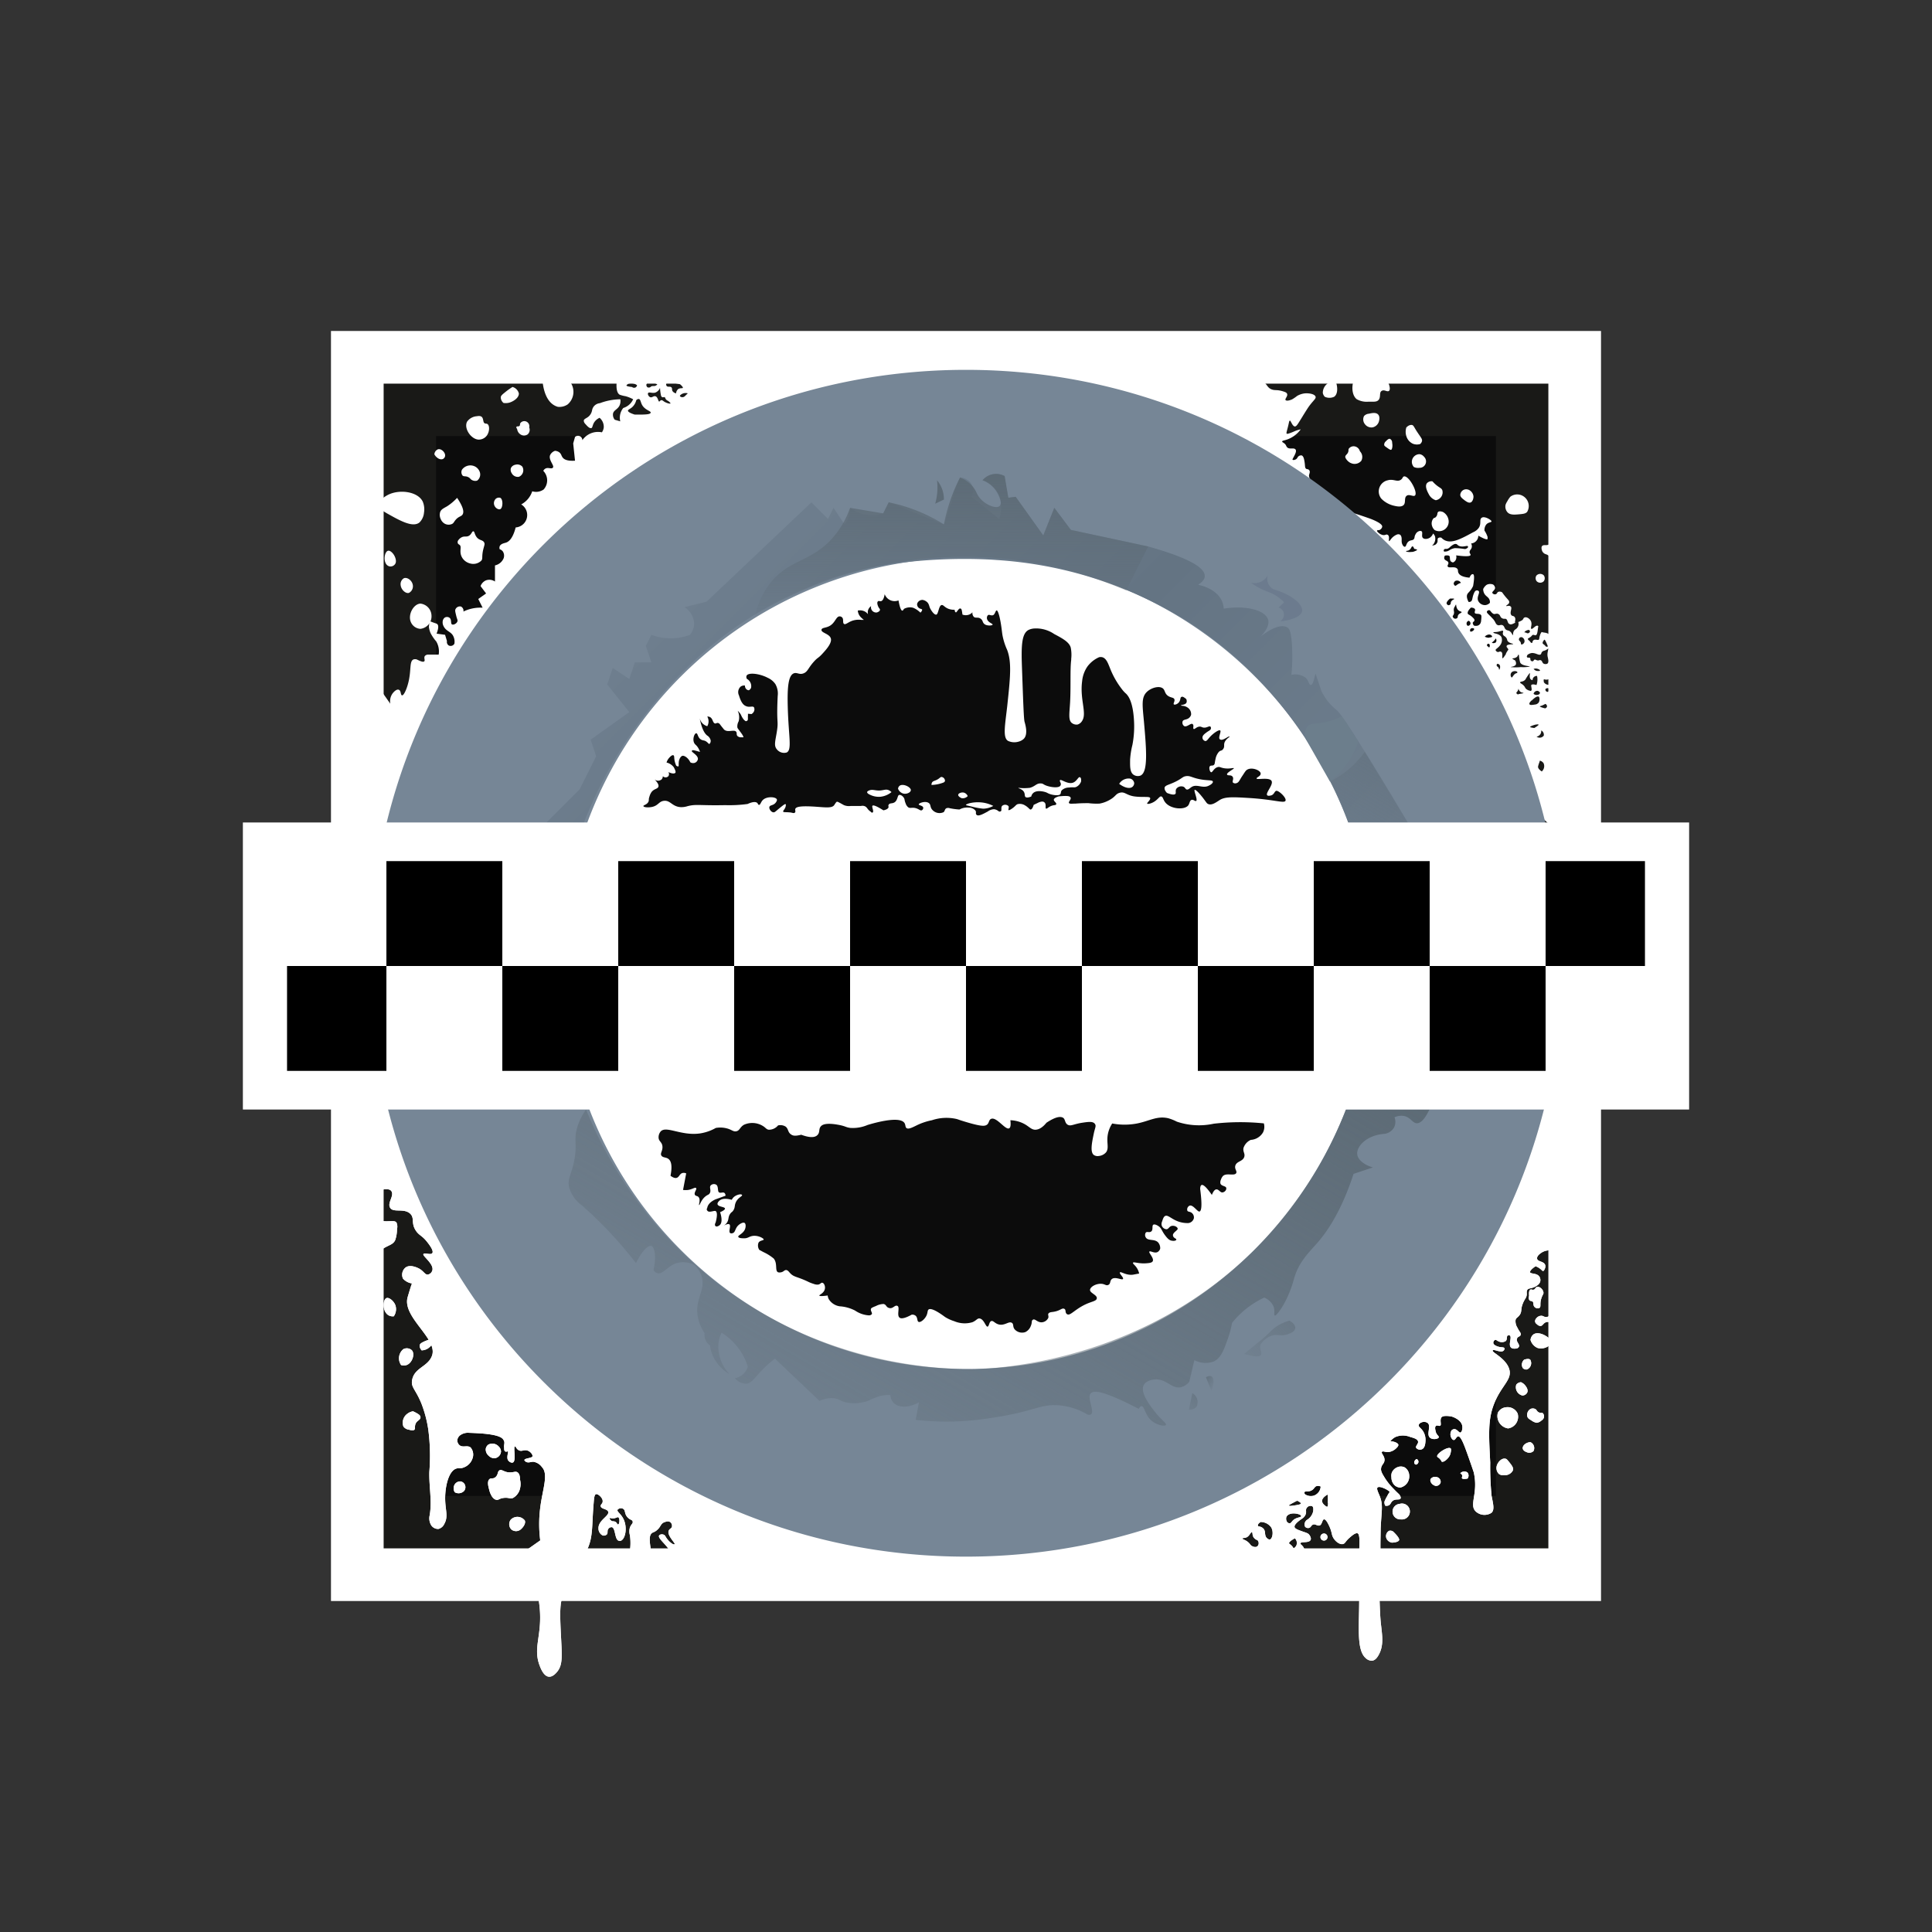 <svg xmlns="http://www.w3.org/2000/svg" xmlns:xlink="http://www.w3.org/1999/xlink" viewBox="0 0 350 350"><rect x="0" y="0" width="350" height="350" fill="#333333" stroke="none"/><defs><linearGradient id="linear-gradient" x1="219.55" y1="184.76" x2="133.4" y2="98.6" gradientUnits="userSpaceOnUse"><stop offset="0" stop-color="#6e7e8e"/><stop offset="0.52" stop-color="#647483"/><stop offset="1" stop-color="#6e7e8e"/></linearGradient><linearGradient id="linear-gradient-2" x1="172.41" y1="111.5" x2="172.41" y2="85.86" gradientUnits="userSpaceOnUse"><stop offset="0" stop-color="#5d6b76" stop-opacity="0.1"/><stop offset="1" stop-color="#5d6b76"/></linearGradient><linearGradient id="linear-gradient-3" x1="245.42" y1="149.89" x2="251.81" y2="138.82" gradientUnits="userSpaceOnUse"><stop offset="0" stop-color="#5d6b76" stop-opacity="0.2"/><stop offset="1" stop-color="#5d6b76" stop-opacity="0.4"/></linearGradient><linearGradient id="New_Gradient_Swatch_3" x1="149.06" y1="259" x2="201.7" y2="167.83" gradientUnits="userSpaceOnUse"><stop offset="0" stop-color="#5d6b76" stop-opacity="0.3"/><stop offset="1" stop-color="#5d6b76"/></linearGradient><linearGradient id="linear-gradient-4" x1="215.37" y1="255.37" x2="216.83" y2="252.85" gradientUnits="userSpaceOnUse"><stop offset="0" stop-color="#5d6b76" stop-opacity="0.3"/><stop offset="1" stop-color="#5d6b76" stop-opacity="0.5"/></linearGradient><linearGradient id="linear-gradient-5" x1="220.01" y1="251" x2="218.21" y2="249.96" gradientUnits="userSpaceOnUse"><stop offset="0" stop-color="#5d6b76" stop-opacity="0.1"/><stop offset="1" stop-color="#5d6b76" stop-opacity="0.7"/></linearGradient><linearGradient id="linear-gradient-6" x1="226.58" y1="246.49" x2="233.79" y2="239.28" gradientUnits="userSpaceOnUse"><stop offset="0" stop-color="#5d6b76" stop-opacity="0.2"/><stop offset="1" stop-color="#5d6b76" stop-opacity="0.5"/></linearGradient></defs><title>Clash</title><g id="Clash"><g id="Background"><rect x="59.96" y="59.96" width="230.08" height="230.08" style="fill:#fff"/><rect x="69.5" y="69.5" width="211" height="211" style="fill:#191917"/><rect x="79" y="79" width="192" height="192" style="fill:#0c0c0c"/></g><g id="BottomSplatter"><g id="OuterBottomSplatter"><path d="M67,220.33a5.1,5.1,0,0,0,2,.83c1.41.26,2.46-.21,2.83.33a1.78,1.78,0,0,1,.09,1.18h0a6.13,6.13,0,0,1-.33,2c-.41.86-1.19.85-2.43,1.69A8.13,8.13,0,0,0,67,228.42Z" style="fill:#fff"/><path d="M70,235.17c.44-.2,1.32.47,1.63,1.29a2.26,2.26,0,0,1-.29,2,1.59,1.59,0,0,1-1-.21C69.22,237.54,69.35,235.44,70,235.17Z" style="fill:#fff"/><path d="M74.61,244.61a1.35,1.35,0,0,0-1.55-.19,2.14,2.14,0,0,0-.4,2.87,1.58,1.58,0,0,0,1,0C74.69,246.92,75.22,245.29,74.61,244.61Z" style="fill:#fff"/><path d="M76.38,244.63c-.43-.52-.35-.87-.32-1s.13-.36,1.24-.79a9.57,9.57,0,0,1,1.38-.42,2.63,2.63,0,0,1-1.25,1.92A2.24,2.24,0,0,1,76.38,244.63Z" style="fill:#fff"/><path d="M74.08,259c.39.12.82.18,1,0s0-.57.21-1.08.84-.7.88-1.08-.18-.62-1.34-1.17a2.18,2.18,0,0,0-1,.42,2,2,0,0,0-.75,2.33A1.45,1.45,0,0,0,74.08,259Z" style="fill:#fff"/><path d="M82.38,270.33a1.38,1.38,0,0,1-.12-1.17,1.18,1.18,0,0,1,1.17-.79,1.06,1.06,0,0,1,.83.71,1.09,1.09,0,0,1-.17,1A1.39,1.39,0,0,1,82.38,270.33Z" style="fill:#fff"/><path d="M88,262.46a1.2,1.2,0,0,1,.46-.75,1.55,1.55,0,0,1,1.88.33,1.29,1.29,0,0,1,.42.92,1.31,1.31,0,0,1-1.12,1.21,1.4,1.4,0,0,1-1.08-.42A1.49,1.49,0,0,1,88,262.46Z" style="fill:#fff"/><path d="M88.63,268c-.42.46-.14,1.36,0,1.92s.53,1.64,1.29,1.79c.39.08.47-.21,1.21-.33,1-.16,1.2.2,1.78,0a2.58,2.58,0,0,0,1.3-1.74,3.25,3.25,0,0,0,0-1.58c0-.84-.23-1.18-.46-1.33-.39-.26-.71.06-1.58,0s-1.26-.59-1.67-.37-.21.75-.71,1.21S89,267.63,88.63,268Z" style="fill:#fff"/><path d="M92.54,275.29a1.69,1.69,0,0,1,2.54.17c.17.43-.14,1.05-.67,1.54a1.33,1.33,0,0,1-1.78.07A1.36,1.36,0,0,1,92.54,275.29Z" style="fill:#fff"/><path d="M255.25,198.13l-72.5,72.5L73.63,198.13H67.44v14.25c-.42,1.05-.74,2.29-.19,2.88.83.87,3-.35,3.63.5s-.79,2.14-.19,3.06,2.5,0,3.63,1.06c.85.84.07,1.71,1.06,3.13.61.87,1.07.78,2.06,2.06.33.42,1.17,1.52.88,1.94s-1.43-.15-1.62.19,1.91,1.75,1.63,2.92a1.06,1.06,0,0,1-.8.78c-.53.07-.74-.59-1.58-1.07-.1-.05-1.6-.89-2.5-.19a1.69,1.69,0,0,0-.44,2,2.76,2.76,0,0,0,1.63.87c-.05,0-.7,2.15-.81,2.56-.92,3.6,5.51,7.46,4.44,10.5-.73,2.09-3.29,2.17-3.63,4.56-.18,1.21.67,1.61,1.69,4.1A21.72,21.72,0,0,1,77.59,259a36.21,36.21,0,0,1,.19,7.63c-.08,2.62.52,5.29.06,7.88a2.42,2.42,0,0,0,.28,1.81,1.49,1.49,0,0,0,1.32.66,1.63,1.63,0,0,0,1.05-.91c.73-1.28.22-2.43.16-4.28-.07-2.27.55-5.26,2-5.74.48-.16.75.06,1.44-.24a2.6,2.6,0,0,0,1.5-1.58,2,2,0,0,0-.33-2c-.62-.5-1.48.12-2.08-.48a1.14,1.14,0,0,1-.33-.9,1.32,1.32,0,0,1,.6-.9,2.37,2.37,0,0,1,1.51-.38c2.08.07,5.45.22,6.16,1.15a1.4,1.4,0,0,1,.21.37c.13.4-.07.62,0,1.21,0,.26,0,.54.21.65s.35-.07.48,0-.29,1,0,1.55c.18.32.63.56.9.44.66-.3,0-2.84.38-2.92.15,0,.23.5.73.73s.82-.13,1.42,0,1.12.78,1,1.1-1.41.31-1.45.65c0,.14.21.27.27.31.44.26.89,0,1.33,0a2.36,2.36,0,0,1,1.6,1c1.2,1.28.08,4-.33,7.33a23.11,23.11,0,0,0,0,5.92L93.69,282l3.81,7.38a19.53,19.53,0,0,1,.33,2.77c.21,4.44-1.22,6.44-.1,9.5.19.51.73,2,1.69,2.1.7.07,1.3-.64,1.48-.85,1.06-1.26.92-2.8.73-6.48-.23-4.49-.22-5.92.42-7.62a10.5,10.5,0,0,1,1-2l3.22-5.87c.05-.11.16-.33.28-.61.89-2.15.66-4.07,1-8.06.07-.92.13-1.49.44-1.58s1.24.65,1.19,1.31c0,.43-.4.54-.36.87.07.54,1.18.46,1.36,1,.26.75-1.8,1.54-1.76,3a1.4,1.4,0,0,0,.76,1.3.78.78,0,0,0,.74-.17c.28-.29,0-.72.32-1.06a.71.71,0,0,1,.6-.27c.69.15.49,2.27,1.26,2.46a.58.58,0,0,0,.37,0c.86-.35,1.21-2.44.49-3.91-.47-1-1.25-1.35-1.08-1.71a.81.81,0,0,1,1-.17c.46.25.21.83.73,1.46s.88.45,1,.83-.31.53-.5,1.13a2.39,2.39,0,0,0,0,1.35,9.49,9.49,0,0,1-.25,4l4.69,1.19a20.21,20.21,0,0,1-.69-2.87c-.29-1.81-.12-2.31.15-2.6s.48-.17,1-.62c.71-.6.62-1.07,1.25-1.4.1,0,.71-.37,1.15-.06a.82.82,0,0,1,.33.73c0,.4-.43.46-.58.79-.41.85,1.23,2.31,1.06,2.48s-.77-.23-1.25-.81-.41-.79-.77-.92-.69,0-.8.17c-.2.38.64,1.09,1.39,2a11.29,11.29,0,0,1,1.88,3.31L223,286l13.08-3.17c.49-1.57.26-2.3-.05-2.68s-.48-.39-.44-.56c.1-.38,1.56,0,1.84-.62.15-.31-.1-.77-.31-1s-.51-.3-1.16-.53c-.89-.32-1.34-.49-1.43-.77-.16-.53,1-1.31,1.33-1.54a1.63,1.63,0,0,0,.69-.84c.15-.47-.06-.76.16-1.09a.82.82,0,0,1,1-.34c.3.19.2.77.18.94a2.39,2.39,0,0,1-1.07,1.51,1,1,0,0,0-.39,1.27.71.71,0,0,0,.69.22c.4-.09.39-.48.78-.62s.77.32,1.19.16.44-1.05.77-1.1c.15,0,.38.12.73.79.07.14.18.34.29.6.43,1,.34,1.35.61,1.87.35.68,1.16,1.35,1.79,1.22.43-.09.43-.48,1.22-1.16.45-.39,1.07-.93,1.45-.78s.37,1.4.29,3c-.05,1.13-.11,2.75-.08,4.76.09,2.41.08,4.34.06,5.56-.06,4.17-.35,7.9,1.16,9.25a1.61,1.61,0,0,0,1.19.5c.69-.08,1.1-.87,1.28-1.22.86-1.67.53-3.48.32-5.41-.14-1.23-.19-2.67-.29-5.55a47.84,47.84,0,0,1,.24-6.62c-.09-2.16,0-3.92,0-5.16.15-3.23.48-4.21-.16-5.84-.26-.67-.64-1.35-.4-1.58.4-.39,2.25.6,2.18.85l0,0a3.32,3.32,0,0,0-.43.71,6.28,6.28,0,0,0-.5,1,1.3,1.3,0,0,0,.14.74,1,1,0,0,0,.61-.05c.4-.18.37-.53.72-.81.55-.45,1.26-.1,1.44-.44.06-.11.07-.31-.23-.74-.27-.25-.65-.61-1.08-1.07a11,11,0,0,1-1.53-1.91c-.49-.8-.73-1.2-.69-1.69.06-.75.64-.9.63-1.62s-.65-1.16-.47-1.41.57.11,1.34,0a2.46,2.46,0,0,0,1.18-.6c.22-.21.49-.46.45-.71s-.64-.6-1.45-.62a2.83,2.83,0,0,1,.94-.78,3.53,3.53,0,0,1,2.67,0c.61.17,1.31.36,1.41.81s-.5.8-.34,1.16a.88.88,0,0,0,1.06.25c.55-.25.6-1.08.63-1.47a3,3,0,0,0-.41-1.75c-.39-.63-.88-.8-.81-1.16s.49-.47.56-.5a1.14,1.14,0,0,1,1.06.13c.67.56-.27,2,.38,2.63.46.46,1.5.28,1.61,0s-.31-.36-.52-1c0-.09-.27-.83,0-1.08s.58.1.82-.08-.14-1,.2-1.48,1.84-.17,1.93-.14,1.63.52,1.84,1.66c.1.53-.08,1.16-.34,1.22s-.59-.65-1.12-.62a.77.77,0,0,0-.47.22,1.38,1.38,0,0,0-.17,1.06c.07.25.28.67.57.69s.46-.62.78-.66c.5-.05,1.06,1.44,1.78,3.47s1,2.88,1.06,3.06c.86,3.84-.9,5.82.34,7.06a2.33,2.33,0,0,0,2.88.25c.59-.56.27-1.65,0-3.09a53.85,53.85,0,0,1-.24-6c-.27-5.15-.4-7.72.62-10.44,1.32-3.53,3.42-4.53,2.82-6.5s-3.24-3.06-3-3.37,1.54.53,2,0a.43.43,0,0,0,.13-.41c-.12-.27-.76-.05-1.53-.44-.39-.2-.45-.37-.47-.44a.56.56,0,0,1,.31-.62c.22-.07.33.16.73.3a1.29,1.29,0,0,0,1.21-.11c.32-.32.08-.89.38-1a.37.37,0,0,1,.34,0c.45.31-.3,1.61.19,2.16.15.17.45.3,1.09.19a.63.63,0,0,0,.38-.31c.18-.44-.52-.89-.37-1.41s.58-.35.68-.74-.21-.5-.58-1.29a2.13,2.13,0,0,1-.34-1.41c.11-.41.38-.41.72-.87.49-.67.15-1,.59-2.09.36-.91.67-1,.72-1.66,0-.39-.06-.63.13-.87s.45-.18,1-.37c.22-.08,1.14-.42,1.31-1.12a1.13,1.13,0,0,0-.16-.87c-.47-.69-1.57-.43-1.69-.8,0-.16.08-.46,1-1.08a3,3,0,0,1,.86.48c.3.24.39.4.53.38s.51-.65.35-1.1c-.25-.68-1.32-.55-1.45-1.09s.61-1,.73-1.09a2.66,2.66,0,0,1,2-.41l4.58-28.25ZM112,274.87c.32.14.24,1.24,0,1.29s-.16-.29-.52-.47-.49,0-.75-.21-.33-.36-.27-.45.42.14.92,0S111.86,274.81,112,274.87Zm123-3q.69.31.67.52t-1.83.42q-.35,0-.37-.08T235,271.86Zm-7.17,8.22c-.35.33-.92.06-1,0-.26-.12-.28-.27-.54-.54-.58-.61-1.24-.66-1.21-.83s.43,0,.88-.29.64-.91.83-.87,0,.64.42,1.08.55.23.71.54A.77.77,0,0,1,227.83,280.08Zm2.25-1.21c-.22.07-.47-.15-.54-.21-.57-.5-.16-1.23-.67-1.75s-1-.28-1-.56.24-.46.51-.64a2.33,2.33,0,0,1,1.92,1C230.76,277.54,230.51,278.74,230.08,278.88Zm4.5-.21a1.21,1.21,0,0,1,.29,1.25,1.15,1.15,0,0,1-.53.58,1.92,1.92,0,0,0-.35-.5c-.25-.26-.43-.29-.46-.42S233.67,279.17,234.58,278.67Zm-.37-3.21c-.23.24-.34.49-.58.5a.63.63,0,0,1-.46-.24,1.07,1.07,0,0,1-.12-.93c.23-.54,1.22-.84,2.38-.42.25.13.29.23.29.29C235.7,274.94,234.83,274.83,234.21,275.46Zm4-4.58a1.92,1.92,0,0,1-1.79-.17c-.14-.19-.15-.3-.12-.37.11-.28.76,0,1.37-.38.46-.27.45-.64.88-.75a1.07,1.07,0,0,1,.7.09A1.81,1.81,0,0,1,238.17,270.88Zm2.38,1.38c0,.58-.09.68-.17.71s-.55-.32-.71-.54a1.1,1.1,0,0,1-.2-.4c-.08-.41.31-.92,1-1.27A7,7,0,0,1,240.54,272.25Z" style="fill:#fff"/><path d="M239.88,277.81a.64.64,0,1,1-.65.48A.66.66,0,0,1,239.88,277.81Z" style="fill:#fff"/><path d="M252.06,279.44h0c0,.06,1.23,0,1.4-.42s-1.1-1.58-1.1-1.58h0a.9.9,0,0,0-.71-.12,1.11,1.11,0,0,0-.46,1.43A1.3,1.3,0,0,0,252.06,279.44Z" style="fill:#fff"/><path d="M253.56,272.44a1.44,1.44,0,1,1,.25,2.81,1.41,1.41,0,0,1-.25-2.81Z" style="fill:#fff"/><path d="M252.44,268.83a2,2,0,0,1-.37-1.19,1.91,1.91,0,0,1,.06-.83,1.82,1.82,0,0,1,1-1,1.6,1.6,0,0,1,1.3,0,1.77,1.77,0,0,1,.86,1.42,2.07,2.07,0,0,1-1.6,2.25A1.55,1.55,0,0,1,252.44,268.83Z" style="fill:#fff"/><path d="M256.5,265.33a.53.53,0,0,0,.17-1c-.24,0-.58.46-.44.79A.51.51,0,0,0,256.5,265.33Z" style="fill:#fff"/><path d="M261.19,264.79c.35.15.91-.38,1.15-.67a2,2,0,0,0,.46-.94c.06-.31.12-.65,0-.79-.46-.42-2.59.93-2.44,1.46,0,.15.25.16.56.54S261.06,264.74,261.19,264.79Z" style="fill:#fff"/><path d="M260.23,267.58a.87.87,0,0,1,.75,1,.86.86,0,0,1-.92.6c-.74-.2-1.05-.86-.9-1.23A1,1,0,0,1,260.23,267.58Z" style="fill:#fff"/><path d="M264.56,266.88a1,1,0,0,1,1.29-.12.88.88,0,0,1,0,1.1c-.7.13-.92.05-1-.06s.13-.38,0-.62S264.56,267,264.56,266.88Z" style="fill:#fff"/><path d="M272.65,264.25c.29,0,.46.26.79.67s.76.94.67,1.38a1.61,1.61,0,0,1-1.58.94,1.31,1.31,0,0,1-1-.23,1.51,1.51,0,0,1-.31-1.65C271.46,264.75,272.08,264.15,272.65,264.25Z" style="fill:#fff"/><path d="M276.6,263.08a1.09,1.09,0,0,0,1.21-.21,1.18,1.18,0,0,0-.58-1.62c-.92.09-1.45.72-1.37,1.17S276.56,263.07,276.6,263.08Z" style="fill:#fff"/><path d="M273.21,258.77a2.13,2.13,0,0,0,1.73-2.68,2,2,0,0,0-2.11-1.15,1.86,1.86,0,0,0-1.48,1A2.26,2.26,0,0,0,273.21,258.77Z" style="fill:#fff"/><path d="M276.67,256.13a1.2,1.2,0,0,1,.63-.9,1,1,0,0,1,.77,0c.36.15.31.45.69.63s.51,0,.73.15a.81.81,0,0,1,.17.88,1.09,1.09,0,0,1-.45.48,1.46,1.46,0,0,1-.86.38,2.45,2.45,0,0,1-.94-.44c-.49-.29-.58-.4-.65-.52A1,1,0,0,1,276.67,256.13Z" style="fill:#fff"/><path d="M275.81,252.81a1,1,0,0,0,.86-.54c.3-.67-.51-1.45-.56-1.5a2,2,0,0,0-.57-.37,1.16,1.16,0,0,0-.85.44A1.53,1.53,0,0,0,275.81,252.81Z" style="fill:#fff"/><path d="M276.13,246.31c.06,0,.75-.27,1.08,0a1.24,1.24,0,0,1-.56,1.77.81.81,0,0,1-.78-.25A1.19,1.19,0,0,1,276.13,246.31Z" style="fill:#fff"/><path d="M277.27,242.75a1.43,1.43,0,0,1,.52-1c.71-.52,2.19-.11,3.46,1.27a2.34,2.34,0,0,1-2.71,1.17A2.26,2.26,0,0,1,277.27,242.75Z" style="fill:#fff"/><path d="M278.44,239.9a.88.88,0,0,0,.63.31c.38,0,.48-.42.87-.62.74-.39,1.55.4,1.92.13.21-.16.28-.66-.33-2.19-.66.91-1.17,1.08-1.51,1.06s-.48-.26-.86-.22c-.55,0-1.15.61-1.06,1.08A.71.71,0,0,0,278.44,239.9Z" style="fill:#fff"/><path d="M278,236.77a.77.77,0,0,0,.88.17c.36-.22,0-.79.38-1.81.2-.61.4-.69.35-1-.08-.59-.75-1.12-1.15-1s-.27.41-.6.5-.44-.12-.62,0-.29.32-.23,1.15a.86.86,0,0,0,.06.77c.17.19.4.08.6.27S277.69,236.46,278,236.77Z" style="fill:#fff"/><path d="M67,220.33a5.1,5.1,0,0,0,2,.83c1.41.26,2.46-.21,2.83.33a1.78,1.78,0,0,1,.09,1.18h0a6.13,6.13,0,0,1-.33,2c-.41.86-1.19.85-2.43,1.69A8.13,8.13,0,0,0,67,228.42Z" style="fill:#fff"/><path d="M70,235.17c.44-.2,1.32.47,1.63,1.29a2.26,2.26,0,0,1-.29,2,1.59,1.59,0,0,1-1-.21C69.22,237.54,69.35,235.44,70,235.17Z" style="fill:#fff"/><path d="M74.61,244.61a1.35,1.35,0,0,0-1.55-.19,2.14,2.14,0,0,0-.4,2.87,1.58,1.58,0,0,0,1,0C74.69,246.92,75.22,245.29,74.61,244.61Z" style="fill:#fff"/><path d="M76.38,244.63c-.43-.52-.35-.87-.32-1s.13-.36,1.24-.79a9.57,9.57,0,0,1,1.38-.42,2.63,2.63,0,0,1-1.25,1.92A2.24,2.24,0,0,1,76.38,244.63Z" style="fill:#fff"/><path d="M74.08,259c.39.12.82.18,1,0s0-.57.21-1.08.84-.7.88-1.08-.18-.62-1.34-1.17a2.18,2.18,0,0,0-1,.42,2,2,0,0,0-.75,2.33A1.45,1.45,0,0,0,74.08,259Z" style="fill:#fff"/><path d="M82.38,270.33a1.38,1.38,0,0,1-.12-1.17,1.18,1.18,0,0,1,1.17-.79,1.06,1.06,0,0,1,.83.71,1.09,1.09,0,0,1-.17,1A1.39,1.39,0,0,1,82.38,270.33Z" style="fill:#fff"/><path d="M88,262.46a1.2,1.2,0,0,1,.46-.75,1.55,1.55,0,0,1,1.88.33,1.29,1.29,0,0,1,.42.92,1.31,1.31,0,0,1-1.12,1.21,1.4,1.4,0,0,1-1.08-.42A1.49,1.49,0,0,1,88,262.46Z" style="fill:#fff"/><path d="M88.63,268c-.42.46-.14,1.36,0,1.92s.53,1.64,1.29,1.79c.39.08.47-.21,1.21-.33,1-.16,1.2.2,1.78,0a2.58,2.58,0,0,0,1.3-1.74,3.25,3.25,0,0,0,0-1.58c0-.84-.23-1.18-.46-1.33-.39-.26-.71.06-1.58,0s-1.26-.59-1.67-.37-.21.75-.71,1.21S89,267.63,88.63,268Z" style="fill:#fff"/><path d="M92.54,275.29a1.69,1.69,0,0,1,2.54.17c.17.43-.14,1.05-.67,1.54a1.33,1.33,0,0,1-1.78.07A1.36,1.36,0,0,1,92.54,275.29Z" style="fill:#fff"/><path d="M255.25,198.13l-72.5,72.5L73.63,198.13H67.44v14.25c-.42,1.05-.74,2.29-.19,2.88.83.87,3-.35,3.63.5s-.79,2.14-.19,3.06,2.5,0,3.63,1.06c.85.84.07,1.71,1.06,3.13.61.87,1.07.78,2.06,2.06.33.42,1.17,1.52.88,1.94s-1.43-.15-1.62.19,1.91,1.75,1.63,2.92a1.06,1.06,0,0,1-.8.78c-.53.07-.74-.59-1.58-1.07-.1-.05-1.6-.89-2.5-.19a1.69,1.69,0,0,0-.44,2,2.76,2.76,0,0,0,1.63.87c-.05,0-.7,2.15-.81,2.56-.92,3.6,5.51,7.46,4.44,10.5-.73,2.09-3.29,2.17-3.63,4.56-.18,1.21.67,1.61,1.69,4.1A21.72,21.72,0,0,1,77.59,259a36.21,36.21,0,0,1,.19,7.63c-.08,2.62.52,5.29.06,7.88a2.42,2.42,0,0,0,.28,1.81,1.49,1.49,0,0,0,1.32.66,1.63,1.63,0,0,0,1.05-.91c.73-1.28.22-2.43.16-4.28-.07-2.27.55-5.26,2-5.74.48-.16.75.06,1.44-.24a2.6,2.6,0,0,0,1.5-1.58,2,2,0,0,0-.33-2c-.62-.5-1.48.12-2.08-.48a1.14,1.14,0,0,1-.33-.9,1.32,1.32,0,0,1,.6-.9,2.37,2.37,0,0,1,1.51-.38c2.08.07,5.45.22,6.16,1.15a1.4,1.4,0,0,1,.21.37c.13.4-.07.62,0,1.21,0,.26,0,.54.21.65s.35-.07.48,0-.29,1,0,1.55c.18.32.63.56.9.44.66-.3,0-2.84.38-2.92.15,0,.23.5.73.73s.82-.13,1.42,0,1.12.78,1,1.1-1.41.31-1.45.65c0,.14.21.27.27.31.44.26.89,0,1.33,0a2.36,2.36,0,0,1,1.6,1c1.2,1.28.08,4-.33,7.33a23.11,23.11,0,0,0,0,5.92L93.69,282l3.81,7.38a19.53,19.53,0,0,1,.33,2.77c.21,4.44-1.22,6.44-.1,9.5.19.51.73,2,1.69,2.1.7.07,1.3-.64,1.48-.85,1.06-1.26.92-2.8.73-6.48-.23-4.49-.22-5.92.42-7.62a10.5,10.5,0,0,1,1-2l3.22-5.87c.05-.11.16-.33.28-.61.89-2.15.66-4.07,1-8.06.07-.92.13-1.49.44-1.58s1.24.65,1.19,1.31c0,.43-.4.54-.36.87.07.54,1.18.46,1.36,1,.26.75-1.8,1.54-1.76,3a1.4,1.4,0,0,0,.76,1.3.78.78,0,0,0,.74-.17c.28-.29,0-.72.32-1.06a.71.71,0,0,1,.6-.27c.69.15.49,2.27,1.26,2.46a.58.58,0,0,0,.37,0c.86-.35,1.21-2.44.49-3.91-.47-1-1.25-1.35-1.08-1.71a.81.81,0,0,1,1-.17c.46.25.21.83.73,1.46s.88.45,1,.83-.31.53-.5,1.13a2.39,2.39,0,0,0,0,1.35,9.49,9.49,0,0,1-.25,4l4.69,1.19a20.21,20.21,0,0,1-.69-2.87c-.29-1.81-.12-2.31.15-2.6s.48-.17,1-.62c.71-.6.62-1.07,1.25-1.4.1,0,.71-.37,1.15-.06a.82.82,0,0,1,.33.73c0,.4-.43.46-.58.79-.41.85,1.23,2.31,1.06,2.48s-.77-.23-1.25-.81-.41-.79-.77-.92-.69,0-.8.17c-.2.38.64,1.09,1.39,2a11.29,11.29,0,0,1,1.88,3.31L223,286l13.08-3.17c.49-1.57.26-2.3-.05-2.68s-.48-.39-.44-.56c.1-.38,1.56,0,1.84-.62.15-.31-.1-.77-.31-1s-.51-.3-1.16-.53c-.89-.32-1.34-.49-1.43-.77-.16-.53,1-1.31,1.33-1.54a1.63,1.63,0,0,0,.69-.84c.15-.47-.06-.76.16-1.09a.82.82,0,0,1,1-.34c.3.19.2.77.18.94a2.39,2.39,0,0,1-1.07,1.51,1,1,0,0,0-.39,1.27.71.71,0,0,0,.69.22c.4-.09.39-.48.78-.62s.77.32,1.19.16.44-1.05.77-1.1c.15,0,.38.12.73.79.07.14.18.34.29.6.43,1,.34,1.35.61,1.87.35.68,1.16,1.35,1.79,1.22.43-.09.43-.48,1.22-1.16.45-.39,1.07-.93,1.45-.78s.37,1.4.29,3c-.05,1.13-.11,2.75-.08,4.76.09,2.41.08,4.34.06,5.56-.06,4.17-.35,7.9,1.16,9.25a1.61,1.61,0,0,0,1.19.5c.69-.08,1.1-.87,1.28-1.22.86-1.67.53-3.48.32-5.41-.14-1.23-.19-2.67-.29-5.55a47.84,47.84,0,0,1,.24-6.62c-.09-2.16,0-3.92,0-5.16.15-3.23.48-4.21-.16-5.84-.26-.67-.64-1.35-.4-1.58.4-.39,2.25.6,2.18.85l0,0a3.32,3.32,0,0,0-.43.71,6.28,6.28,0,0,0-.5,1,1.3,1.3,0,0,0,.14.74,1,1,0,0,0,.61-.05c.4-.18.37-.53.72-.81.55-.45,1.26-.1,1.44-.44.06-.11.07-.31-.23-.74-.27-.25-.65-.61-1.08-1.07a11,11,0,0,1-1.53-1.91c-.49-.8-.73-1.2-.69-1.69.06-.75.64-.9.63-1.62s-.65-1.16-.47-1.41.57.11,1.34,0a2.46,2.46,0,0,0,1.18-.6c.22-.21.49-.46.45-.71s-.64-.6-1.45-.62a2.83,2.83,0,0,1,.94-.78,3.53,3.53,0,0,1,2.67,0c.61.17,1.31.36,1.41.81s-.5.8-.34,1.16a.88.88,0,0,0,1.06.25c.55-.25.6-1.08.63-1.47a3,3,0,0,0-.41-1.75c-.39-.63-.88-.8-.81-1.16s.49-.47.56-.5a1.14,1.14,0,0,1,1.06.13c.67.56-.27,2,.38,2.63.46.46,1.5.28,1.61,0s-.31-.36-.52-1c0-.09-.27-.83,0-1.08s.58.1.82-.08-.14-1,.2-1.48,1.84-.17,1.93-.14,1.63.52,1.84,1.66c.1.53-.08,1.16-.34,1.22s-.59-.65-1.12-.62a.77.77,0,0,0-.47.22,1.38,1.38,0,0,0-.17,1.06c.07.25.28.67.57.69s.46-.62.78-.66c.5-.05,1.06,1.44,1.78,3.47s1,2.88,1.06,3.06c.86,3.84-.9,5.82.34,7.06a2.33,2.33,0,0,0,2.88.25c.59-.56.27-1.65,0-3.09a53.85,53.85,0,0,1-.24-6c-.27-5.15-.4-7.72.62-10.44,1.32-3.53,3.42-4.53,2.82-6.5s-3.24-3.06-3-3.37,1.54.53,2,0a.43.43,0,0,0,.13-.41c-.12-.27-.76-.05-1.53-.44-.39-.2-.45-.37-.47-.44a.56.56,0,0,1,.31-.62c.22-.07.33.16.73.3a1.29,1.29,0,0,0,1.21-.11c.32-.32.08-.89.38-1a.37.37,0,0,1,.34,0c.45.31-.3,1.61.19,2.16.15.17.45.3,1.09.19a.63.63,0,0,0,.38-.31c.18-.44-.52-.89-.37-1.41s.58-.35.68-.74-.21-.5-.58-1.29a2.13,2.13,0,0,1-.34-1.41c.11-.41.38-.41.72-.87.49-.67.15-1,.59-2.09.36-.91.67-1,.72-1.66,0-.39-.06-.63.13-.87s.45-.18,1-.37c.22-.08,1.14-.42,1.31-1.12a1.13,1.13,0,0,0-.16-.87c-.47-.69-1.57-.43-1.69-.8,0-.16.08-.46,1-1.08a3,3,0,0,1,.86.48c.3.24.39.4.53.38s.51-.65.35-1.1c-.25-.68-1.32-.55-1.45-1.09s.61-1,.73-1.09a2.66,2.66,0,0,1,2-.41l4.58-28.25ZM112,274.87c.32.14.24,1.24,0,1.29s-.16-.29-.52-.47-.49,0-.75-.21-.33-.36-.27-.45.42.14.92,0S111.86,274.81,112,274.87Zm123-3q.69.31.67.52t-1.83.42q-.35,0-.37-.08T235,271.86Zm-7.17,8.22c-.35.33-.92.06-1,0-.26-.12-.28-.27-.54-.54-.58-.61-1.24-.66-1.21-.83s.43,0,.88-.29.64-.91.83-.87,0,.64.42,1.08.55.23.71.54A.77.77,0,0,1,227.83,280.08Zm2.25-1.21c-.22.07-.47-.15-.54-.21-.57-.5-.16-1.23-.67-1.75s-1-.28-1-.56.24-.46.51-.64a2.33,2.33,0,0,1,1.92,1C230.76,277.54,230.51,278.74,230.08,278.88Zm4.5-.21a1.21,1.21,0,0,1,.29,1.25,1.15,1.15,0,0,1-.53.58,1.92,1.92,0,0,0-.35-.5c-.25-.26-.43-.29-.46-.42S233.67,279.17,234.58,278.67Zm-.37-3.21c-.23.24-.34.49-.58.5a.63.63,0,0,1-.46-.24,1.07,1.07,0,0,1-.12-.93c.23-.54,1.22-.84,2.38-.42.25.13.29.23.29.29C235.7,274.94,234.83,274.83,234.21,275.46Zm4-4.58a1.92,1.92,0,0,1-1.79-.17c-.14-.19-.15-.3-.12-.37.11-.28.76,0,1.37-.38.46-.27.45-.64.88-.75a1.07,1.07,0,0,1,.7.09A1.81,1.81,0,0,1,238.17,270.88Zm2.38,1.38c0,.58-.09.68-.17.71s-.55-.32-.71-.54a1.1,1.1,0,0,1-.2-.4c-.08-.41.31-.92,1-1.27A7,7,0,0,1,240.54,272.25Z" style="fill:#fff"/><path d="M239.88,277.81a.64.64,0,1,1-.65.48A.66.66,0,0,1,239.88,277.81Z" style="fill:#fff"/><path d="M252.06,279.44h0c0,.06,1.23,0,1.4-.42s-1.1-1.58-1.1-1.58h0a.9.9,0,0,0-.71-.12,1.11,1.11,0,0,0-.46,1.43A1.3,1.3,0,0,0,252.06,279.44Z" style="fill:#fff"/><path d="M253.56,272.44a1.44,1.44,0,1,1,.25,2.81,1.41,1.41,0,0,1-.25-2.81Z" style="fill:#fff"/><path d="M252.44,268.83a2,2,0,0,1-.37-1.19,1.91,1.91,0,0,1,.06-.83,1.82,1.82,0,0,1,1-1,1.6,1.6,0,0,1,1.3,0,1.77,1.77,0,0,1,.86,1.42,2.07,2.07,0,0,1-1.6,2.25A1.55,1.55,0,0,1,252.44,268.83Z" style="fill:#fff"/><path d="M256.5,265.33a.53.53,0,0,0,.17-1c-.24,0-.58.46-.44.79A.51.51,0,0,0,256.5,265.33Z" style="fill:#fff"/><path d="M261.19,264.79c.35.15.91-.38,1.15-.67a2,2,0,0,0,.46-.94c.06-.31.12-.65,0-.79-.46-.42-2.59.93-2.44,1.46,0,.15.25.16.56.54S261.06,264.74,261.19,264.79Z" style="fill:#fff"/><path d="M260.23,267.58a.87.87,0,0,1,.75,1,.86.86,0,0,1-.92.6c-.74-.2-1.05-.86-.9-1.23A1,1,0,0,1,260.23,267.58Z" style="fill:#fff"/><path d="M264.56,266.88a1,1,0,0,1,1.29-.12.88.88,0,0,1,0,1.1c-.7.13-.92.05-1-.06s.13-.38,0-.62S264.56,267,264.56,266.88Z" style="fill:#fff"/><path d="M272.65,264.25c.29,0,.46.26.79.67s.76.94.67,1.38a1.61,1.61,0,0,1-1.58.94,1.31,1.31,0,0,1-1-.23,1.51,1.51,0,0,1-.31-1.65C271.46,264.75,272.08,264.15,272.65,264.25Z" style="fill:#fff"/><path d="M276.6,263.08a1.09,1.09,0,0,0,1.21-.21,1.18,1.18,0,0,0-.58-1.62c-.92.09-1.45.72-1.37,1.17S276.56,263.07,276.6,263.08Z" style="fill:#fff"/><path d="M273.21,258.77a2.13,2.13,0,0,0,1.73-2.68,2,2,0,0,0-2.11-1.15,1.86,1.86,0,0,0-1.48,1A2.26,2.26,0,0,0,273.21,258.77Z" style="fill:#fff"/><path d="M276.67,256.13a1.2,1.2,0,0,1,.63-.9,1,1,0,0,1,.77,0c.36.15.31.45.69.63s.51,0,.73.15a.81.81,0,0,1,.17.88,1.09,1.09,0,0,1-.45.48,1.46,1.46,0,0,1-.86.38,2.45,2.45,0,0,1-.94-.44c-.49-.29-.58-.4-.65-.52A1,1,0,0,1,276.67,256.13Z" style="fill:#fff"/><path d="M275.81,252.81a1,1,0,0,0,.86-.54c.3-.67-.51-1.45-.56-1.5a2,2,0,0,0-.57-.37,1.16,1.16,0,0,0-.85.44A1.53,1.53,0,0,0,275.81,252.81Z" style="fill:#fff"/><path d="M276.13,246.31c.06,0,.75-.27,1.08,0a1.24,1.24,0,0,1-.56,1.77.81.81,0,0,1-.78-.25A1.19,1.19,0,0,1,276.13,246.31Z" style="fill:#fff"/><path d="M277.27,242.75a1.43,1.43,0,0,1,.52-1c.71-.52,2.19-.11,3.46,1.27a2.34,2.34,0,0,1-2.71,1.17A2.26,2.26,0,0,1,277.27,242.75Z" style="fill:#fff"/><path d="M278.44,239.9a.88.88,0,0,0,.63.31c.38,0,.48-.42.87-.62.74-.39,1.55.4,1.92.13.21-.16.28-.66-.33-2.19-.66.91-1.17,1.08-1.51,1.06s-.48-.26-.86-.22c-.55,0-1.15.61-1.06,1.08A.71.71,0,0,0,278.44,239.9Z" style="fill:#fff"/><path d="M278,236.77a.77.77,0,0,0,.88.17c.36-.22,0-.79.38-1.81.2-.61.4-.69.35-1-.08-.59-.75-1.12-1.15-1s-.27.41-.6.5-.44-.12-.62,0-.29.32-.23,1.15a.86.86,0,0,0,.06.77c.17.19.4.08.6.27S277.69,236.46,278,236.77Z" style="fill:#fff"/></g><g id="InnerBottomSplatter"><path d="M102.44,197.66a62.67,62.67,0,0,0,7.86,33.77c18.86,33.05,62.37,34.73,65.25,34.8,5.46,0,38.65-.8,61.89-26.82a76.88,76.88,0,0,0,18.75-41.76Zm126.34,7.53a2.76,2.76,0,0,1-2.18,1.31,2.42,2.42,0,0,0-1.33,1.47c-.14.71.34,1,.13,1.64-.29.83-1.37.74-1.61,1.56-.18.64.39,1,.14,1.38-.38.54-1.82-.15-2.42.54a1.94,1.94,0,0,0-.33.62,1.13,1.13,0,0,0-.09.69c.16.5,1,.43,1.06.82s-.32.77-.71.8-.66-.58-1.07-.55c-.22,0-.51.2-.83,1q-1.39-2-1.87-1.79-.23.09-.25.7c.39,3,.24,4-.12,4.1s-1.15-1.27-1.78-1.07a.76.76,0,0,0-.42.92c.13.25.5.12.84.43a1.05,1.05,0,0,1,.34.94,1.17,1.17,0,0,1-1,.87,5.05,5.05,0,0,1-1.53-.19c-1.47-.42-2.13-1.37-2.68-1.09-.27.14-.39.52-.55,1a1.15,1.15,0,0,0-.08.66,1,1,0,0,0,.85.74c.43,0,.5-.52,1-.61s1,.19,1.06.49-.91.71-.86,1.23.67.56.61.78-.53.26-.93.16c-.23-.06-.52-.19-1-.82-.75-.94-.69-1.39-1.31-1.8-.08-.06-.65-.43-.93-.25s0,.88-.34,1.19-.73,0-1,.21a.81.81,0,0,0,0,.93c.41.64,1.54.2,2.2.86a1.59,1.59,0,0,1,.39,1.13,1,1,0,0,1-.48.63c-.57.29-1.3-.28-1.48-.08s.89,1.2.61,1.74c-.16.3-.67.34-1.23.38-1.35.09-2.24-.32-2.34-.11s.45.44.85,1.23a3.35,3.35,0,0,1,.26.73l-1.11.21c-1.26.17-2.2-.63-2.37-.41s.72.93.55,1.19-1.4-.47-2,0c-.41.31-.21.85-.63,1.06s-.62-.12-1.19-.18c-1-.1-2.09.51-2.15,1.08s1.28.92,1.23,1.52-1,.54-2.49,1.34c-1.64.88-2.36,1.85-2.86,1.58s-.14-.81-.56-1-.68.32-1.82.53c-.5.09-.79.06-1,.29s.05.47-.06.82a1.41,1.41,0,0,1-1.24.81c-.77,0-1.14-.67-1.51-.49s-.13.48-.41,1.12a2,2,0,0,1-1,1.14,1.81,1.81,0,0,1-1.92-.48c-.42-.5-.14-.94-.51-1.19-.55-.37-1.29.55-2.37.29-.74-.18-1-.76-1.39-.61s-.37,1-.68,1-.63-1.34-1.39-1.47c-.45-.08-.58.36-1.33.67a4.84,4.84,0,0,1-3.28-.18,7.31,7.31,0,0,1-1.67-.76c-2-1.49-2.75-1.57-3-1.35s-.08.69-.53,1.37c-.34.52-.95,1-1.27.86s-.12-.81-.59-1.15a1,1,0,0,0-.65-.16c-1.4.78-2,.74-2.22.53-.53-.44.12-1.87-.36-2.11s-.8.54-1.46.39-.5-.61-1.06-.74a3.15,3.15,0,0,0-1.39.37c-.77.29-.85.4-.89.49-.15.37.31.74.13,1a.66.66,0,0,1-.55.2,5,5,0,0,1-2.45-.86,7,7,0,0,0-2.79-.78,2.8,2.8,0,0,1-2-1.31,2,2,0,0,1-.19-.65c-1.19.17-1.49.1-1.52,0s.85-.43,1-1.15c.13-.49-.12-1.08-.42-1.15s-.34.26-.8.33a1.85,1.85,0,0,1-.82-.14,6.29,6.29,0,0,1-.91-.35c-2.06-1-2.61-.81-3.34-1.6-.24-.26-.45-.57-.76-.55s-.43.34-.89.41a1.07,1.07,0,0,1-.51,0c-.64-.27-.06-1.54-.79-2.48a8.37,8.37,0,0,0-1.87-1.18l-.76-.41a1.42,1.42,0,0,1-.13-1.31c.28-.43.91-.37.93-.57s-1.11-.85-2.15-.61c-.52.12-.66.35-1.27.4-.44,0-1.12,0-1.19-.28s1-.58,1.27-1.51c.1-.34.12-.84-.13-1s-.82.14-1.14.45c-.6.58-.5,1.25-1,1.4a.55.55,0,0,1-.45,0c-.39-.28.19-1.31-.15-1.58-.13-.11-.43-.11-1.12.29a2,2,0,0,0,.67-.6c.39-.58.16-1,.59-1.61.24-.35.34-.26.57-.62.33-.51.2-.81.39-1.31.35-1,1.3-1.24,1.19-1.47s-.72-.11-1.17.14a1.67,1.67,0,0,0-.69.72c-.14,0-1.55-.5-2.28.2-.08.08-.36.35-.3.61.12.49,1.3.44,1.35.78,0,.14-.16.35-.89.66.07.2.61,1.8-.09,2.36-.16.13-.52.32-.71.18s-.16-.39,0-.69c.37-1.43.22-1.9,0-2.05s-1.12.31-1.44,0-.11-.46-.08-.61c.17-.92,1.25-1.41,1.5-1.52l1.8-.65a.63.63,0,0,0-.17-.49c-.28-.24-.69.07-1-.12s-.06-1.1-.51-1.39a.83.83,0,0,0-1,.13c-.31.36.15.89-.18,1.43-.15.25-.32.23-.68.49-.89.65-1.1,1.68-1.23,1.64s.32-1-.13-1.47c-.23-.23-.49-.14-.63-.37-.25-.41.39-1,.21-1.23s-.6.19-1.44.33a4.09,4.09,0,0,1-.93,0l.57-3a1.05,1.05,0,0,0-.7-.06c-.5.15-.55.71-1,.86-.21.08-.56.06-1.14-.37.39-2,.05-2.73-.39-3.06s-1-.18-1.27-.61.33-.9.18-1.78c-.12-.69-.63-.78-.68-1.43a1.64,1.64,0,0,1,.38-1.15c1-1.08,3.67.82,7.06.37a8.29,8.29,0,0,0,2.92-1,4.65,4.65,0,0,1,2.28.16c.67.23.92.52,1.39.45.68-.1.67-.75,1.44-1.19a3.67,3.67,0,0,1,3.59.33c.38.27.5.51.89.57a2.14,2.14,0,0,0,1.69-.78,1.8,1.8,0,0,1,1.35.2c.51.37.41.92.85,1.31s.85.46,2,.18c1.06.39,2.26.66,2.88.11s.17-1.18.76-1.72,2.08-.39,3.25-.16,1.19.43,2,.53a6.78,6.78,0,0,0,3.13-.53c.73-.22,5.69-1.73,6.66-.39.28.39.11.85.48,1s1-.17,1.73-.53a11.29,11.29,0,0,1,2.79-.94,8.27,8.27,0,0,1,4.35-.25c.44.1.33.12,1.69.53,2.92.88,3.53.82,3.93.53s.32-.89.76-1.06c1-.39,2.56,2.05,3.25,1.72.18-.09.36-.38.23-1.47a5.85,5.85,0,0,1,2.06.45c1.25.53,1.59,1.23,2.41,1.27.49,0,1.19-.19,2.07-1.27,1.78-1.17,2.57-1.15,3-.9s.29.95.85,1.27,1.07-.13,2.66-.37c1-.15,1.83-.27,2.2.14s.1.7-.13,1.78c-.35,1.69-.71,3.39,0,3.93a1.25,1.25,0,0,0,.89.18,2,2,0,0,0,1.3-.64c.63-.78.06-1.76.35-3.31a5.38,5.38,0,0,1,.79-1.94,12,12,0,0,0,4.49,0c2.26-.44,3.62-1.44,5.7-.94a8.66,8.66,0,0,1,1.52.61,12.56,12.56,0,0,0,6.68.37,42.13,42.13,0,0,1,9.08-.06A2.3,2.3,0,0,1,228.78,205.2Z" style="fill:#fff"/></g></g><g id="TopSplatter"><g id="LeftTopSplatter"><path d="M76.17,109.35a2.25,2.25,0,0,1,2,2.15,2.28,2.28,0,0,1-2,2.42,2,2,0,0,1-1.75-1.25C73.86,111.33,74.92,109.4,76.17,109.35Z" style="fill:#fff"/><path d="M73.17,104.75c.58-.23,1.4.36,1.58,1.08a1.35,1.35,0,0,1-.67,1.58c-.62.17-1.43-.61-1.5-1.42A1.24,1.24,0,0,1,73.17,104.75Z" style="fill:#fff"/><path d="M70.28,99.78c.43-.12,1,.51,1.22,1,.07.15.47,1,0,1.5a1,1,0,0,1-1,.31,1.07,1.07,0,0,1-.62-.53C69.46,101.26,69.74,99.93,70.28,99.78Z" style="fill:#fff"/><path d="M76.81,92.88a3.66,3.66,0,0,0-.22-2c-.9-1.87-4.34-2.32-6.44-1.16-.2.11-1.61.89-1.53,1.84,0,.46.42.84,1.59,1.5,2.28,1.28,4.57,2.56,5.78,1.59A2.82,2.82,0,0,0,76.81,92.88Z" style="fill:#fff"/><path d="M82.81,90.19c1.21,1.8,1.24,2.59,1,3s-.71.32-1.28,1c-.32.38-.34.58-.64.73a1.51,1.51,0,0,1-1.23,0,1.66,1.66,0,0,1-.81-.87,1.74,1.74,0,0,1-.09-1.34c.2-.47.65-.65,1.25-1A9.51,9.51,0,0,0,82.81,90.19Z" style="fill:#fff"/><path d="M82.94,98a1.7,1.7,0,0,1,.7-.67c.53-.26.86,0,1.33-.28s.53-.82.78-.8.2.59.66,1.13,1.08.42,1.31.91c.15.32,0,.49-.22,1.44-.25,1.26,0,1.46-.31,1.84a2.07,2.07,0,0,1-2,.51,2.37,2.37,0,0,1-1.34-.87,2.2,2.2,0,0,1-.33-.64c-.27-.87.13-1.52-.24-1.84-.11-.1-.26-.13-.34-.31A.63.63,0,0,1,82.94,98Z" style="fill:#fff"/><path d="M89.84,90.34a.9.9,0,0,1,.78-.16c.56.27.49,1.85,0,2.06-.32.13-.91-.2-1.08-.73A1.1,1.1,0,0,1,89.84,90.34Z" style="fill:#fff"/><path d="M78.69,82.31a1.08,1.08,0,0,1,.63-.91c.61-.2,1.42.59,1.31,1.22a.72.72,0,0,1-.39.53C79.81,83.35,79.12,83.06,78.69,82.31Z" style="fill:#fff"/><path d="M83.7,85.08a1.87,1.87,0,0,1,2.46-.51,1.81,1.81,0,0,1,.72.84,1.39,1.39,0,0,1-.44,1.66,1.22,1.22,0,0,1-.91-.09c-.33-.16-.3-.31-.62-.5-.52-.31-.86-.08-1.12-.34A1,1,0,0,1,83.7,85.08Z" style="fill:#fff"/><path d="M91.22,73a2.61,2.61,0,0,0,1.06-.06C93,72.72,94,72.1,94,71.29a1.63,1.63,0,0,0-1.16-1.19c-.55.35-1,.68-1.31.94-.64.5-.78.68-.81.91A1.31,1.31,0,0,0,91.22,73Z" style="fill:#fff"/><path d="M92.56,84.78a1.12,1.12,0,0,1,.81-.59,1.25,1.25,0,0,1,1.25.34A1.29,1.29,0,0,1,94,86.38a1.26,1.26,0,0,1-1.32-.69A1.08,1.08,0,0,1,92.56,84.78Z" style="fill:#fff"/><path d="M98.25,68.5c2.26-1.05,4.58-.32,5.31,1.13a3,3,0,0,1-.72,3.63,2.66,2.66,0,0,1-1.78.44,2.84,2.84,0,0,1-.5-.19C98.49,72.49,98.28,69.23,98.25,68.5Z" style="fill:#fff"/><path d="M93.69,77.75a1.33,1.33,0,0,0,.59.94,1.15,1.15,0,0,0,1.31,0,1.1,1.1,0,0,0,.28-1.25.92.92,0,0,0-.52-1.07.9.9,0,0,0-1.08.28c-.12.21,0,.4-.19.53s-.41,0-.5.13S93.53,77.46,93.69,77.75Z" style="fill:#fff"/><path d="M86.68,79.64A1.84,1.84,0,0,0,88,79.13c.71-.69.76-2,.32-2.3-.2-.16-.38,0-.6-.21s-.13-.79-.43-1.08c-.12-.12-.36-.24-.88-.14a2.37,2.37,0,0,0-1.8,1C84,77.61,85.33,79.56,86.68,79.64Z" style="fill:#fff"/><path d="M111.75,68.83c-.21,1.79.12,2.43.5,2.67a5.81,5.81,0,0,0,1.09.28,6.6,6.6,0,0,1,1.36.55,2.86,2.86,0,0,1-.52.79,2.92,2.92,0,0,1-1.27.79,2.79,2.79,0,0,0-.54,2.42l-1-.29a1.4,1.4,0,0,1-.31-1.14c.15-.62.85-.73,1.19-1.47a2,2,0,0,0,.13-1.1,11,11,0,0,0-3.71.71,1.64,1.64,0,0,0-1.07.55,1.58,1.58,0,0,0-.34.74,2,2,0,0,1-.5,1c-.41.44-.89.48-1,.83,0,.15,0,.39.38.75.52.61.8.7,1,.64s.19-.51.48-1a2.23,2.23,0,0,1,1-.86,2.14,2.14,0,0,1,.76,1.69,1.89,1.89,0,0,1-.34.94,3.44,3.44,0,0,0-3.54,1.42.79.79,0,0,0-1.33-.58l-.33,1.17.33,3.13c-1.46.09-2-.25-2.25-.59s-.23-.65-.62-.94a1.47,1.47,0,0,0-.75-.26,1.51,1.51,0,0,0-.91.82c-.28.87.83,1.86.53,2.22s-.92-.17-1.47.25a1,1,0,0,0-.28.34,2.46,2.46,0,0,1,.07,3.37,2.37,2.37,0,0,1-2.07.33,4.16,4.16,0,0,1-2,2.38,2.25,2.25,0,0,1-1,4.17c-.52,2-1.22,2.58-1.78,2.76-.28.09-.93.19-1.12.66a.86.86,0,0,0,0,.53,1.17,1.17,0,0,1,.56.38,1.41,1.41,0,0,1,.16,1.25,2.21,2.21,0,0,1-1.57,1.3v2.92a1.81,1.81,0,0,0-1.61-.22,1.78,1.78,0,0,0-1,1.05l1,1.33-1.42,1,.79,1.58a7.17,7.17,0,0,0-2.54.32,7,7,0,0,0-.94.38.84.84,0,0,0-.44-.91.88.88,0,0,0-1,.5c-.11.25,0,.57.14,1.18s.3.76.22,1c-.13.41-.73.71-1,.55s0-.92-.47-1.22a.8.8,0,0,0-.84,0,1,1,0,0,0-.37.75,1.44,1.44,0,0,0,.16.78c.44.92,1.22.94,1.69,1.68a2.26,2.26,0,0,1,.28,1.51.78.78,0,0,1-1,.34.76.76,0,0,1-.35-.81L80.63,115l-1.54-.21c.47-1.2.28-1.57.14-1.71s-.21-.1-.91-.37l-.52-.21-.1,1.08a4.15,4.15,0,0,0,.31,1.13,7.66,7.66,0,0,0,1,1.47,3.55,3.55,0,0,1,.46,2.41H77.54a.75.75,0,0,0-.57.25c-.23.32.07.75-.09.94s-.47.13-1.37-.31a.91.91,0,0,0-.62,0c-.71.34-.4,1.7-.81,3.72-.32,1.56-.93,2.83-1.24,2.78s-.15-.8-.56-1-.94.35-1.2.71a2.43,2.43,0,0,0-.37,1.81l-3-4.26-.23,26.42,4.38.13,83.22-81Zm5.52.57c.31-.31,1-.22,1.81.23a.83.83,0,0,1-.42.28c-.23.06-.33,0-.56.05s-.15.13-.34.2a.55.55,0,0,1-.46,0,.51.51,0,0,1-.19-.52A.59.59,0,0,1,117.27,69.4Zm-2.78.71q-1-.11-1-.28s0-.07.08-.11a1,1,0,0,1,.29-.21,1.7,1.7,0,0,1,1.55.28.57.57,0,0,1-.24.38A.58.58,0,0,1,114.5,70.11Zm.5,5c-1-.32-1.24-.56-1.23-.73s.38-.28.77-.62a2.51,2.51,0,0,0,.73-1.25.59.59,0,0,1,.48-.23c.29.06.32.56.54,1,.5,1,1.65,1.17,1.6,1.46S117.32,75.14,115,75.1Zm5.5-2.25c-.36-.2-.49-.41-.71-.36s-.24.25-.38.24-.23-.79-.62-.94-.62.29-1,.15a.73.73,0,0,1-.37-.42.38.38,0,0,1,0-.33c.17-.24.76.09,1.31-.08a1.5,1.5,0,0,0,.85-.85,7.86,7.86,0,0,0,.16,1.29.52.52,0,0,0,.21.38c.15.08.26,0,.42,0s.12.26.35.48.15.08.35.23.44.36.4.44S120.93,73.09,120.5,72.85Zm2-1.6a1,1,0,0,1-.65-.4c-.18-.29,0-.53-.23-.71s-.59,0-.81-.2a.45.45,0,0,1-.1-.44c.1-.21.62-.33,2.5.1.48.42.54.59.5.67s-.46,0-.79.17A1.08,1.08,0,0,0,122.48,71.25Zm.82.63a.41.41,0,0,1-.15-.2,1.31,1.31,0,0,1,.44-.35,1.38,1.38,0,0,1,1-.08l-.46.44A.68.68,0,0,1,123.3,71.88Z" style="fill:#fff"/></g><g id="RightTopSplatter"><path d="M280.5,114.83c-.46-.28-.86-.19-1.21-.34a1.66,1.66,0,0,0-.31.61c-.17.49-.07.67-.23.79s-.65-.14-.93.08-.14.46-.29.5-.29-.15-.42-.35c-.29-.2-.34-.32-.32-.4s.2-.12.48-.33.24-.32.42-.37.36.1.52.06c.36-.08.34-1.09.47-1.61a.23.23,0,0,0-.11-.11c-.39-.14-.92.69-1.15.56s.21-.77-.08-1.4c-.22-.46-.77-.79-1.11-.67s-.16.26-.5.52a3.64,3.64,0,0,1-.68.32,1.11,1.11,0,0,1-.16,1c-.23.34-.48.3-.66.66s-.08.68-.17.7-.16-.43-.56-.7c-.21-.14-.31-.1-.53-.2-.48-.22-.36-.66-.73-.87s-.65.15-1-.08-.21-.38-.7-1l-.36-.38c-.63-.65-.85-.78-.82-1a.41.41,0,0,1,.41-.28c.22,0,.27.3.66.59s.58-.1,1,.1.28.56.69.77.49,0,.75.16.22.65.5.84.48.15,1.14-.2c-.17-.12.14-.57-.07-.94s-.44-.17-.65-.43c-.37-.46.22-1.24-.1-1.54s-.77,0-.82-.12.47-.27.53-.62-.2-.46-.77-1.17c-.22-.27-.39-.51-.5-.67a.82.82,0,0,0-.73-.08c-.19.11-.18.31-.38.4a.55.55,0,0,1-.67-.21c-.08-.27.51-.5.5-.94a.84.84,0,0,0-.37-.59,1.43,1.43,0,0,0-1.15.05,1.79,1.79,0,0,0-.34.31,1.91,1.91,0,0,0-.3.47,1.71,1.71,0,0,0,.24.87c.3.48.74.58.92,1.09a1.24,1.24,0,0,1,.06.52,1.32,1.32,0,0,1-.83.42,1.36,1.36,0,0,1-1.32-.83c-.26-.71.42-1.43.1-1.73a.48.48,0,0,0-.44-.08c-.16.05-.28.2-.41.52-.34.8-.22,1.25-.54,1.46a.64.64,0,0,1-.42.09c-.39-.74-.35-1.17-.22-1.42s.31-.34.63-.77a4.13,4.13,0,0,0,.41-.71q.34-2,0-2.12t-.66.62c-1.38-.12-1.84-.52-2-.87s0-.52-.23-.76c-.46-.51-1.54,0-1.72-.41-.11-.21.23-.42.11-.73s-.6-.32-.72-.66a.71.71,0,0,1,.11-.57c.54-.09.76,0,.85.13s0,.57.17.86a.71.71,0,0,0,.45.25,1,1,0,0,0,.42-.33,1.13,1.13,0,0,0,.14-.95c2,.26,2.55.14,2.61-.05s-.19-.27-.17-.59.31-.44.39-.81a1,1,0,0,0-.12-.71,1.41,1.41,0,0,0,1.31-1.41c.72.41,1.52.8,1.68.61,0,0,0-.1,0-.37a4.42,4.42,0,0,0-.56-1.15,1.58,1.58,0,0,1,.33-1.12c.38-.43.91-.35.94-.56s-1.21-1-1.75-.67,0,1.08-.59,1.89a2.42,2.42,0,0,1-1,.76c-2.19,1.19-3.9,2.13-5.21,1.4a2.14,2.14,0,0,1-.53-.42.67.67,0,0,0-.59.07c-.2.19,0,.53-.19.85s-.32.41-.91.52a1.66,1.66,0,0,0,.53-1.7,1.23,1.23,0,0,0-.35-.5,1.54,1.54,0,0,1-.1.23,1.62,1.62,0,0,1-.5.54c-.37.23-1,.33-1.27,0s.08-1-.23-1.19a.56.56,0,0,0-.45,0,1.06,1.06,0,0,0-.61.55c-.28.47-.11.63-.33.9s-.62.12-1,.46-.36.88-.61.91-.44-.37-.45-.41c-.28-.54,0-1-.25-1.56a.55.55,0,0,0-.21-.23.68.68,0,0,0-.56,0,2.53,2.53,0,0,0-.63.38c-.48.39-.64.83-.76.79s.13-.84-.2-1.09-.39.07-.92,0a1.8,1.8,0,0,1-.73-.35c-.07-.06-.39-.32-.33-.46s.3,0,.56-.17a.82.82,0,0,0,.37-.53c.08-.65-2.14-1.45-2.44-1.55-1.53-.54-3.8-1.29-6.85-2.12-3.55-3.93-4.13-5.29-3.94-5.77,0-.08.24-.54,0-.81s-.38-.09-.59-.28-.13-.5-.25-1.23c-.08-.5-.18-1-.5-1.15a.72.72,0,0,0-.56.13c-.23.16-.2.33-.41.5s-.58.26-.7.14.87-1.35.56-1.82-1.15.06-1.58-.47c-.16-.19-.14-.38-.42-.62s-.45-.26-.44-.37.07-.14.36-.22a5.19,5.19,0,0,0,3-2,5.15,5.15,0,0,0-.83.23c-.31.11-.45.2-.85.35s-.76.29-.86.2,0-.37.19-1.1c.24-.91.23-1.24.39-1.26s.43,1,.89,1.06c.31,0,.53-.41,1.3-1.66s1.11-1.79,1.4-2.17c.77-1,1.16-1.23,1.06-1.56-.15-.51-1.25-.68-2-.6a3.53,3.53,0,0,0-1.35.46,7.52,7.52,0,0,1-.89.61c-.41.19-1,.35-1.19.14s.44-.7.27-1.13c-.08-.22-.32-.32-.66-.43-1.17-.38-1.5-.14-2.12-.37-.9-.34-.78-1-1.83-1.65a3.62,3.62,0,0,0-1.56-.46L191.25,67l90,82.88v-34A1.91,1.91,0,0,0,280.5,114.83ZM261.64,99.52c.15-.16.36,0,.66-.14s.28-.21.55-.42.6-.45.87-.42.26.16.48.29c.71.43,1.61-.09,1.72.14s-.13.34-.32.44a.57.57,0,0,1-.27.05,12.13,12.13,0,0,0-1.76-.16,2.58,2.58,0,0,0-.81.26,2.25,2.25,0,0,1-.62.32c-.06,0-.47.11-.56,0A.29.29,0,0,1,261.64,99.52Zm-5.78.45c-.58.09-1.14,0-1.14-.11s.34,0,.66-.28.32-.59.48-.59.2.08.34.44c.41.06.51.13.52.19S256.25,99.91,255.86,100Zm7.8,5.27a.78.78,0,0,1,1,.35,2.39,2.39,0,0,0-.66.32c-.17.12-.27.23-.39.2s-.22-.22-.27-.37A.73.73,0,0,1,263.66,105.23Zm-.77,3.73c-.13.23,0,.44-.22.58a.47.47,0,0,1-.31.09.52.52,0,0,1-.3-.33c0-.2.13-.38.31-.58a2,2,0,0,1,.34-.3c.58,0,.72,0,.73.08S263.07,108.64,262.89,109Zm1.25,2.52c-.11.22,0,.37-.18.49a.48.48,0,0,1-.51.06.49.49,0,0,1-.28-.45,1,1,0,0,0,.22-.41c.09-.36-.09-.57,0-.94a1.06,1.06,0,0,1,.22-.44c.08-.23.14-.27.17-.27s0,.58.35.95.64.26.65.42S264.33,111.09,264.14,111.48Zm15.46,4.64c.09-.2.16-.24.2-.24s.14.08.4.68c.18.41.22.52.17.57s-.2,0-.31,0a1.63,1.63,0,0,0-.33-.35c-.13-.1-.22-.13-.25-.23A.44.44,0,0,1,279.6,116.13Zm-2,2.17c.69,0,1.18.48,1.5.25.17-.12.07-.29.31-.5s.28-.1.65-.29.39-.29.46-.25-.26.6-.17,1.33c.06.5.32.8.15,1.16a.71.71,0,0,1-.2.24.81.81,0,0,1-.63,0c-.31-.16-.26-.53-.55-.63s-.34.13-.7,0-.3-.16-.44-.1-.14.23-.29.28a.38.38,0,0,1-.37-.12c-.15-.16,0-.35-.15-.47s-.41,0-.51-.12-.07-.17.05-.44h0A1.63,1.63,0,0,1,277.6,118.29Zm.83,3.25a1,1,0,0,1-.6-.37,1.13,1.13,0,0,1,.77,0c.17.06.41.19.39.29S278.67,121.58,278.44,121.54Zm.55,4a.53.53,0,0,1-.16.23.88.88,0,0,1-1-.08.69.69,0,0,1,.77-.54A.64.64,0,0,1,279,125.54Zm-2.51-11.29a1.82,1.82,0,0,1,.44-.15.3.3,0,0,1,.23.16.29.29,0,0,1,0,.21.42.42,0,0,1-.67.13h0c-.19-.06-.28,0-.29-.07S276.31,114.34,276.48,114.25Zm-1.25,1.35a.46.46,0,0,1,.49-.17.76.76,0,0,1,.47.75c0,.35-.42.62-.57.56s0-.26-.22-.53-.19-.18-.22-.32A.41.41,0,0,1,275.24,115.6Zm-.44,3.42c.21-.18.23-.45.31-.44s.09.2.1.33a7.1,7.1,0,0,0,.19,1.06c.26.69,1.77.66,1.76.78a6.59,6.59,0,0,1-1.63.09,9,9,0,0,1-1.83,0c0-.07.76-.07.94-.48a.86.86,0,0,0-.17-.75c-.39-.19-.47-.28-.46-.33S274.48,119.29,274.79,119Zm-8.87-5.66c-.18-.05-.29-.37-.19-.61a.55.55,0,0,1,.34-.3.5.5,0,0,1,.33.44C266.41,113.17,266.12,113.41,265.93,113.36Zm.78,1a.68.68,0,0,1-.3.06.42.42,0,0,1-.06-.37.41.41,0,0,1,.39-.27s.28,0,.33.13S266.91,114.27,266.7,114.36Zm1.63-2a1.21,1.21,0,0,1-.16.61.87.87,0,0,1-.47.36,1.38,1.38,0,0,1-.66,0,.83.83,0,0,1-.23-.47c0-.22.28-.25.31-.47s-.17-.4-.39-.61c-.5-.47-.76-.42-.83-.66-.11-.42.59-1.06.59-1.06h0c.29,0,.63.09.73.31s-.16.49,0,.7.82,0,1.09.34C268.4,111.52,268.38,111.8,268.33,112.34Zm1.47,4.91c-.08,0-.2-.13-.24-.17a.25.25,0,1,1,.31-.34C269.92,117,269.89,117.22,269.8,117.25Zm0-1.75a1.54,1.54,0,0,1-.81-.19,1.1,1.1,0,0,1,.52-.34.72.72,0,0,1,.53,0c.14.07.31.22.28.34S269.87,115.49,269.77,115.5Zm.49.91c0-.06.11-.11.31-.3a2.26,2.26,0,0,0,.38-.48.58.58,0,0,1,0,.72C270.72,116.58,270.28,116.51,270.25,116.41Zm1.29,5a.75.75,0,0,0-.19-.6c-.09-.08-.19-.11-.23-.23a.3.3,0,0,1,.08-.33c.13-.08.36.07.46.21A.88.88,0,0,1,271.54,121.42Zm1.27-3c-.35.54-.55.84-.66.8s.13-.94-.2-1.14-.4.1-.72,0c0,0-.29-.13-.31-.33s.5-.41.84-.92a1.54,1.54,0,0,0,.22-1.41c-.33-.68-1.49-.67-1.47-.84s.39,0,1.14-.23c.33-.08.52-.17.61-.07s-.12.36,0,.66.33.23.58.58.09.36.25.58c.32.45,1,.45,1,.55s-1.06,0-1.17.33.29.36.3.77C273.17,117.73,273.15,117.85,272.81,118.38Zm1.08,4.31c-.09,0-.16-.11-.21-.21a.75.75,0,0,1,.06-.65.69.69,0,0,1,.38-.27c.34-.1.73,0,.74.18s-.3.1-.57.4S274,122.69,273.9,122.69Zm1.17,3.06c-.16,0-.36-.13-.38-.26s.07-.15.16-.27a1.34,1.34,0,0,0,.22-.54,1,1,0,0,0,.31.56c.26.21.58.18.59.24S275.78,125.62,275.06,125.75Zm1.5-.9a1.28,1.28,0,0,1-.37-.48c-.36-.56-.87-.61-.83-.81s.45-.06.83-.4c.17-.14.15-.22.56-.83.26-.38.33-.45.38-.44s-.18.75.13,1.1a.6.6,0,0,0,.35.17.77.77,0,0,1,.21-.54.78.78,0,0,1,.6-.23,3,3,0,0,1-.1,1.65c-.59-.18-.84-.12-.94,0s.19.85,0,1-.23,0-.36,0A1,1,0,0,1,276.56,124.85Zm.9,2a4,4,0,0,1,.65-.56c.08-.05.4-.26.6-.15s.23.73,0,1.08a1,1,0,0,1-.5.33c-.14,0-1,.22-1.14,0S277.21,127.15,277.46,126.88Zm-.29,4.79q0-.15.93-.42.56-.1.6,0t-.77.6Q277.19,131.8,277.17,131.67Zm1.79,1.39a1,1,0,0,0,.21-.77.88.88,0,0,1,.47.94.93.93,0,0,1-1.31.19A1,1,0,0,0,279,133.06Zm.35,6.69c-.63-.41-.72-.72-.71-.9a4.77,4.77,0,0,1,.23-.75l.1-.33a1.11,1.11,0,0,1,.67.46A1.27,1.27,0,0,1,279.31,139.75Zm.62-11.44c-.81-.2-1-.31-1-.37s.31-.08.77-.33l.21-.12a.46.46,0,0,1,.31.5A.45.45,0,0,1,279.94,128.31Zm.4-3a.43.43,0,0,1-.4-.48.5.5,0,0,1,.71-.08A.44.44,0,0,1,280.33,125.35Zm.31-1.29a1.06,1.06,0,0,1-.62-.12,1.05,1.05,0,0,1-.37-.35c0-.18-.08-.41,0-.48s.14,0,.21,0a1,1,0,0,0,.77-.12,1.18,1.18,0,0,1,.13.63A1.16,1.16,0,0,1,280.65,124.06Z" style="fill:#fff"/><path d="M251.44,87a2.07,2.07,0,0,0-1.19,3.35,4.69,4.69,0,0,0,2.17,1.24c.55.13,1.4.34,1.85-.09s.06-1.28.54-1.67,1.23.22,1.53-.07c.57-.56-1.12-3.65-2-3.45-.25.06-.2.35-.57.61C253.11,87.37,252.43,86.72,251.44,87Z" style="fill:#fff"/><path d="M244.73,83.89a1.58,1.58,0,0,0,1.88-.41,1.46,1.46,0,0,0-.25-1.73,1.21,1.21,0,0,0-.92-.88,1.08,1.08,0,0,0-1.08.4c-.14.22,0,.34-.15.69s-.45.47-.5.75S244.18,83.68,244.73,83.89Z" style="fill:#fff"/><path d="M240,71.88a2,2,0,0,0,1.69,0c1.07-.74.34-3.22-.08-3.25-.1,0-.19.12-.26.25a3.28,3.28,0,0,0-.9.63,2.1,2.1,0,0,0-.81,1.69A1.37,1.37,0,0,0,240,71.88Z" style="fill:#fff"/><path d="M245.77,72.31a3.66,3.66,0,0,0,2.15.46c.91,0,1.44.07,1.78-.27.52-.52.1-1.37.59-1.68s1,.24,1.33,0,.08-1.22-.27-1.71c-1.22-1.71-5.57-.43-6.11-.27C244.78,70.27,245,71.68,245.77,72.31Z" style="fill:#fff"/><path d="M249.67,75.1c-.4-.44-1.15-.27-1.69-.15a1.32,1.32,0,0,0-.87.42,1.35,1.35,0,0,0,.15,1.46,1.46,1.46,0,0,0,1.41.59,1.53,1.53,0,0,0,1.09-.94S250.11,75.59,249.67,75.1Z" style="fill:#fff"/><path d="M251,80a.78.78,0,0,0-.24.58c0,.19.19.3.5.52s.62.44.77.38.3-.61.17-1.27a.73.73,0,0,0-.4-.71C251.48,79.44,251.15,79.87,251,80Z" style="fill:#fff"/><path d="M255.94,80.38a2,2,0,0,0,1.33.06,1,1,0,0,0,.33-.5c.1-.41-.21-.7-.75-1.52-.69-1-.72-1.37-1.08-1.44-.13,0-.5-.05-1,.46a2.6,2.6,0,0,0,0,1.56A2.19,2.19,0,0,0,255.94,80.38Z" style="fill:#fff"/><path d="M255.77,83.6a1.43,1.43,0,0,0,.36,1,1.82,1.82,0,0,0,1,.15,1.16,1.16,0,0,0,.85-2,1.25,1.25,0,0,0-.8-.47A1.4,1.4,0,0,0,255.77,83.6Z" style="fill:#fff"/><path d="M259.6,90.38a1.86,1.86,0,0,0,.51.24,1.48,1.48,0,0,0,1-.65,1.4,1.4,0,0,0,.17-1.19c-.17-.39-.51-.4-1.19-1a5.55,5.55,0,0,1-.58-.58,1.12,1.12,0,0,0-1,.33c-.41.51,0,1.41.33,2A2.08,2.08,0,0,0,259.6,90.38Z" style="fill:#fff"/><path d="M265.35,90.65c.35.25.73.51,1.08.37s.53-.74.5-1.12a1.47,1.47,0,0,0-.58-1,1.17,1.17,0,0,0-1-.23,1.08,1.08,0,0,0-.81,1C264.57,90.1,265,90.37,265.35,90.65Z" style="fill:#fff"/><path d="M260.54,92.73c-.22.19-.07.51-.35.85s-.31.14-.52.35a1.44,1.44,0,0,0-.25,1.31,1.63,1.63,0,0,0,.49.79,1.73,1.73,0,0,0,2.47-2,2,2,0,0,0-1-1.29C260.88,92.57,260.65,92.64,260.54,92.73Z" style="fill:#fff"/><path d="M275.21,93.17c.73-.07,1.16-.11,1.45-.44a2.1,2.1,0,0,0-.57-2.75,2.07,2.07,0,0,0-2.47,0,4.33,4.33,0,0,0-.55.82,2.71,2.71,0,0,0-.33.67,1.55,1.55,0,0,0,.37,1.35C273.59,93.32,274.38,93.24,275.21,93.17Z" style="fill:#fff"/><path d="M279.65,105.31a.88.88,0,0,0,0-1.1.93.93,0,0,0-1.33.08.89.89,0,0,0,.06,1A.9.9,0,0,0,279.65,105.31Z" style="fill:#fff"/><path d="M281.1,98a1.18,1.18,0,0,1-.44.6c-.49.32-1,0-1.29.31-.11.12-.18.36,0,.9a1.14,1.14,0,0,0,.31.4c.25.21.47.18.75.37a1.42,1.42,0,0,1,.42.44,2.36,2.36,0,0,0,.65-1.19A2.45,2.45,0,0,0,281.1,98Z" style="fill:#fff"/></g><g id="InnerTopSplatter"><path d="M240.75,118C220.4,90,185.06,89.94,181,90c-4.66-.56-35.3-3.7-59.75,18.75-18.17,16.68-22.05,37.51-23,44H253.12A67.17,67.17,0,0,0,240.75,118Zm-7.87,27.06c-.24.53-2-.22-6.65-.5-2.83-.17-4.26-.24-5.23.35-.56.34-1.42,1.05-2.12.75-.25-.11-.33-.28-.65-.71-.68-.94-1.62-2-1.81-1.85s.61,1.83.27,2c-.18.11-.48-.3-.83-.19s-.32.62-.6,1c-.7.87-3.21.68-4.17-.56-.4-.51-.39-1-.73-1.07s-.67.76-1.7,1.18c-.33.14-.76.24-.84.11s.65-.66.54-1-1.26-.09-2.77-.28-1.79-.9-2.67-.69-.73.71-2.06,1.4a5.51,5.51,0,0,1-1.67.58,11.81,11.81,0,0,1-2-.08c-.5,0-1.39,0-2.33.08-.66,0-1.1.09-1.21-.12s.42-.64.31-.94-.5-.41-2.15-.25c-.38.11-.87.31-.9.6s.52.57.44.81-.38.11-.92.33-.77.56-.94.47.07-.76-.23-1.07-.63-.18-1-.08l-1,.48c-.19.67-.4.83-.56.85s-.42-.42-1-.75a1.75,1.75,0,0,0-1.35-.23c-.36.14-.37.38-1.1.86-.32.21-.47.26-.55.21s.12-.46,0-.71a.85.85,0,0,0-1.14-.06c-.3.31,0,.89-.28,1s-.32,0-.46-.08a1.42,1.42,0,0,0-.75-.3,2,2,0,0,0-1.11.4c-.79.43-1.66.91-2,.65s0-.47-.27-.83a1.55,1.55,0,0,0-1.11-.51,2.92,2.92,0,0,0-1.76.34,12.1,12.1,0,0,1-1.75-.23.9.9,0,0,0-.62,0c-.32.16-.26.49-.5.71a1.74,1.74,0,0,1-2.1-.48c-.39-.48-.19-.85-.56-1.15-.62-.49-1.85,0-1.85.21s.74.21.81.6a.48.48,0,0,1-.24.47c-.29.15-.52-.23-1.18-.39s-.94.11-1.32-.16a1.54,1.54,0,0,1-.46-.73c-.23-.54-.12-.7-.33-1s-.55-.56-.85-.48-.24,1-.85,1.35c-.4.24-.81.08-1,.37s0,.31-.06.52-.33.42-.92.54c-1.33-.84-1.88-1-2-.81s.29,1,.08,1.17-.31-.07-.46-.17c-.51-.34-.54-.7-.92-.9a1.14,1.14,0,0,0-.77-.08c-.81,0-1.43,0-1.85,0a2.41,2.41,0,0,1-1.23-.15l-.63-.35c-.43-.23-.54-.29-.66-.26s-.33.39-.46.58c-.39.62-1.63.43-3.27.32-2.8-.2-3.66,0-3.79.39-.08.22.1.47-.06.65s-.35.09-.77,0c-1-.1-1.31,0-1.37-.17s.27-.33.45-.91c0-.17.1-.35,0-.41s-.17-.07-1.19.77c-.67.55-.79.71-1,.69-.44,0-.88-.65-.75-1s.71-.21,1.13-.75c.08-.11.3-.39.21-.6-.2-.48-1.91-.6-2.6.19-.3.34-.4.83-.62.81s-.18-.22-.33-.35c-.45-.41-1.53.09-1.75.19a24.55,24.55,0,0,1-4.06.21c-4.67.1-5.2-.23-6.83.19a3.67,3.67,0,0,1-1.23.17c-1.52-.09-1.83-1.2-2.92-1.15s-1.07.95-2.48,1.15c-.69.1-1.33,0-1.35-.19s.62-.22.9-.77c.15-.29,0-.42.19-.94a2.72,2.72,0,0,1,.35-.79c.47-.66,1.11-.56,1.27-1,.09-.23,0-.63-.69-1.33a1,1,0,0,0,1.27,0,.87.87,0,0,0,.23-.59.68.68,0,0,0,1,0,.66.66,0,0,0,0-.75c.59.3,1.11.34,1.27.13s-.24-.89-.29-1a2.32,2.32,0,0,0-1.31-.85,2.22,2.22,0,0,1,.33-.67c.2-.27.65-.75.9-.65s.08.46.29,1.23a4.6,4.6,0,0,0,.23.65c.14.1.3.18.4.13s0-.48.1-1c.07-.32.29-.8.61-.9s1.05.32,1.45,1.17a1,1,0,0,0,.79.1.87.87,0,0,0,.58-.67c.08-.71-1.21-1.27-1.1-1.5s.38-.12,1.48.19a3,3,0,0,0-.44-.9c-.27-.38-.44-.42-.58-.67-.4-.68,0-1.8.33-1.81s.24.82.94,1.17c.34.17.55.08.92.35s.38.43.52.4.27-.34.25-.6a1.38,1.38,0,0,0-.62-.9c-.47-.35-1-1.18-1.38-3.18a2.52,2.52,0,0,1-.06-.3c0,.11,0,.2.06.3a2,2,0,0,0,.55,1,2,2,0,0,0,.83.48,1.78,1.78,0,0,0,0-1.75.93.93,0,0,1,.5.1c.53.29.46,1,.88,1.15.23.06.31-.15.58-.08s.29.2.65.65.41.51.45.55c.67.59,1.82-.1,2.18.39.17.23,0,.49.21.75a.93.93,0,0,0,.71.25c.26,0,.34,0,.38,0s0-.29-.64-1.1c-.36-.49-.41-.54-.45-.69a1.88,1.88,0,0,1,.23-1.1,2.76,2.76,0,0,0-.17-1.92,2.83,2.83,0,0,1,.6.75,3.34,3.34,0,0,0,.5.85,1.83,1.83,0,0,0,.35.29.44.44,0,0,0,.31-.12c.15-.16.06-.39.1-.9,0-.14,0-.25,0-.33l.64.06a1,1,0,0,0,.26-.21.91.91,0,0,0,.2-1c-.21-.3-.74,0-1.29-.17s-1-.54-1.44-2a1.35,1.35,0,0,1,.31-1.6,1.13,1.13,0,0,1,.77-.19.88.88,0,0,0,.31.71.77.77,0,0,0,.4.15.92.92,0,0,0,.4-.44,1.49,1.49,0,0,0-.75-1.62.65.65,0,0,1-.06-.58c.31-.63,2.35-.4,3.83.38a3.31,3.31,0,0,1,1.38,1.13,3.45,3.45,0,0,1,.43,2.15c-.26,5.27.19,4.27-.16,6.5-.27,1.7-.57,2.51,0,3.17a1.66,1.66,0,0,0,1.79.58c1-.51.33-2.87.19-8.25-.1-3.61.11-5.71,1.1-6.09.58-.22,1,.31,1.77,0s.79-.92,1.85-2.1c.7-.79.77-.6,1.5-1.39s1.83-2,1.58-2.84-1.74-1-1.69-1.54,1.13-.22,2-1.12c.58-.59.77-1.33,1.29-1.33a.67.67,0,0,1,.38.13c.43.32.1,1,.4,1.23s.77-.36,1.69-.62a3.65,3.65,0,0,1,1.46-.1c.35,0,.44,0,.46,0s-.41-.28-.73-.69a1.89,1.89,0,0,1-.37-1,1.89,1.89,0,0,1,1.27.17,1.8,1.8,0,0,1,.58.5,1.42,1.42,0,0,1,0-.71,1.45,1.45,0,0,1,.56-.77.94.94,0,0,0,1.06,1.15c.23-.08.51-.22.54-.44s-.12-.24-.27-.54-.31-.79-.12-1,.34,0,.58-.06.51-.34.67-1.27a1.92,1.92,0,0,0,2.5,1.13q.34,1.85.69,1.85.14,0,.29-.31a2.26,2.26,0,0,1,1.67-.21,3.85,3.85,0,0,1,1,.6c.14.11.26.22.33.29.31-.32.33-.49.29-.58s-.37-.09-.62-.31a.83.83,0,0,1-.27-.73,1,1,0,0,1,1-.69,1.6,1.6,0,0,1,.85.44c.35.37.3.74.58,1.23.06.11.57,1,1,1s.45-1.63,1-1.74c.32-.06.49.37,1.19.66a2.79,2.79,0,0,0,1.17.19c0,.19.09.45.23.48s.5-.74.77-.71.29.21.42,1.11a1.72,1.72,0,0,0,1.21,0,1.64,1.64,0,0,0,.6-.42,1,1,0,0,0,.23.81c.33.32.77,0,1.25.35s.28.67.72,1,1.4.27,1.45.08-.81-.37-1-1a.73.73,0,0,1,.15-.71c.24-.19.55.13.92,0s.45-.87.67-.87.48,1,.56,1.38c.32,1.47.36,2.35.49,3.13a11.61,11.61,0,0,0,.85,2.66c.85,2.27.56,5,0,10.25-.39,3.42-.83,5.64.16,6.22a2.69,2.69,0,0,0,1.92.13,2.17,2.17,0,0,0,.94-.52c.79-.83.28-2.53.13-3.07s-.25-3.67-.48-10.08c-.14-3.89,0-5.9,1.18-6.55a2.75,2.75,0,0,1,1-.27,5.78,5.78,0,0,1,3.67,1c1.47.78,2.75,1.46,3,2.49a6.58,6.58,0,0,1,.08,2c0,.1,0,.17,0,.2-.22,1.61-.05,4.85-.2,7.63-.11,2.06-.37,3.28.33,3.81a1.39,1.39,0,0,0,1,.27,1.43,1.43,0,0,0,.85-.67c.91-1.39-.45-3.87,0-7.2a5.64,5.64,0,0,1,.94-2.62,5.28,5.28,0,0,1,2.13-1.71,1.28,1.28,0,0,1,.58,0c.7.2,1,1,1.36,1.89a15.2,15.2,0,0,0,2.44,4.21c.47.53.45.4.74.77s1,1.42,1.19,4.38a17.72,17.72,0,0,1-.27,4.63,14.69,14.69,0,0,0-.42,2.65c0,1.07-.09,2.27.62,2.76a1.39,1.39,0,0,0,1.27.15c1.4-.64,1.06-4.75.62-9.73-.26-2.88-.52-4.37.48-5.38.76-.77,2.21-1.2,2.9-.71.48.34.32.94,1,1.4.51.34,1,.25,1.13.6s-.25.77-.1.92.75-.05,1-.48.14-.74.35-.85.36-.06.88.35a.79.79,0,0,1,.06.67c-.21.42-1,.39-1,.5s.59,0,1.11.33a1.43,1.43,0,0,1,.73,1.35,1,1,0,0,1-.23.44c-.46.55-1.09.35-1.29.73a.75.75,0,0,0,.27.9c.48.25,1.21-.61,1.52-.37s0,.75.19.88.49-.38,1.08-.42c.41,0,.43.2.9.19s.87-.35,1.06-.19a.42.42,0,0,1,.08.39c-.07.29-.37.35-.77.65s-.79.59-.75,1a.66.66,0,0,0,.52.58c.32,0,.47-.39,1-.92s1.44-1.18,1.69-1-.41,1.27-.08,1.58.93-.08,1.56-.46c.12,0,.27,0,.29,0s-.59.32-.9.88,0,.88-.31,1.33-.45.19-.81.56a2.69,2.69,0,0,0-.6,1.31c-.16.63-.08.87-.31,1.06s-.55,0-.73.25,0,1,.25,1.06.5-.78,1.23-.94c.36-.08.45.1,1.1.21,1,.17,1.73-.12,1.79,0s-1.33.8-1.24,1.12.7,0,1,.41-.15.85.1,1.1a.68.68,0,0,0,.65.06c.42-.14.52-.56,1-1.27s.61-1,.92-1.17c.88-.49,2.38.14,2.42.69s-.81.69-.73.94,2.26-.28,2.69.4-1.15,2.22-.77,2.62c.16.17.58.06.79,0,.5-.23.51-.67.81-.79C231.54,143.08,233.12,144.52,232.88,145.06Z" style="fill:#fff"/><path d="M157.09,143.5c0-.07.06-.17.33-.29.61-.26,1,0,1.82,0s1.22-.32,1.79-.05a1.53,1.53,0,0,1,.47.34h0a3.82,3.82,0,0,1-2,.84,3.61,3.61,0,0,1-1.86-.35C157.45,143.91,157.07,143.71,157.09,143.5Z" style="fill:#fff"/><path d="M162.69,142.88a.79.79,0,0,1,.26-.51c.58-.49,2,.17,2.06.73a.56.56,0,0,1-.25.44,1.39,1.39,0,0,1-1.12.22A1.42,1.42,0,0,1,162.69,142.88Z" style="fill:#fff"/><path d="M168.75,142.2a.79.79,0,0,1,.11-.46c.16-.25.4-.25.83-.46.61-.3.64-.56.92-.52a.71.71,0,0,1,.58.74.51.51,0,0,1-.31.28A6.52,6.52,0,0,1,168.75,142.2Z" style="fill:#fff"/><path d="M173.59,144c0-.29.62-.54,1.09-.39a1.08,1.08,0,0,1,.63.61,1.23,1.23,0,0,1-1.09.38C173.91,144.48,173.56,144.21,173.59,144Z" style="fill:#fff"/><path d="M176.09,146.13c-1-.23-1.1-.26-1.1-.3,0-.23,1.74-.74,3.51-.35a6,6,0,0,1,1.44.52,3.91,3.91,0,0,1-1.84.5A13.21,13.21,0,0,1,176.09,146.13Z" style="fill:#fff"/><path d="M185.81,144.41c-.24-.17-.08-.52-.31-.94-.33-.57-1.06-.63-1-.75a8.85,8.85,0,0,0,2.07,0c1-.27,1.18-.85,2-.79.4,0,.4.18,1,.4.93.33,2.25.45,2.53,0s-.25-.78-.06-1,1.34.78,2.31.47c.73-.24,1-1.13,1.28-1s.22.47.22.76a1.72,1.72,0,0,1-.88,1c-.38.16-.55,0-1.31.11a1.89,1.89,0,0,0-1.31.5c-.25.31-.08.53-.31.75s-1.09.15-1.6,0c-.67-.18-.63-.31-1.18-.46-.2-.05-1.53-.41-2.16.28a1.22,1.22,0,0,0-.28.56C186.22,144.53,186,144.5,185.81,144.41Z" style="fill:#fff"/><path d="M202.75,142c.94.71,1.89.94,2.38.56a.88.88,0,0,0,.34-.72,1,1,0,0,0-.69-.78A2,2,0,0,0,202.75,142Z" style="fill:#fff"/><path d="M219.72,141.59c-.09-.37-1.19-.09-2.94-.56-1-.26-1.3-.54-2-.41-.47.09-.53.26-1.3.71-1.52.87-2.39.84-2.51,1.38,0,.18,0,.48.44.94,1,.39,1.38.33,1.53.16s-.06-.55.16-.91a1.13,1.13,0,0,1,1.31-.37c.32.15.32.44.59.5s.53-.23.84-.44c1-.66,2.07.37,3.24-.31C219.36,142.15,219.78,141.84,219.72,141.59Z" style="fill:#fff"/></g></g><g id="RingInner"><path d="M175,67C115.35,67,67,115.13,67,174.5S115.35,282,175,282s108-48.13,108-107.5S234.65,67,175,67Zm0,181a73.5,73.5,0,1,1,73.84-73.5A73.67,73.67,0,0,1,175,248Z" style="fill:#768696"/><path d="M150,105a82.92,82.92,0,0,0-10.05,4.49q-1.62.88-3.15,1.82a71,71,0,0,0-7.42,5.25,79.28,79.28,0,0,0-23.62,32.52L99,149l6-6,3-6-1-3,7-5-4-5,1-3,3,2,1-3h3l-1-3,1-2a10,10,0,0,0,4.58.58A9.81,9.81,0,0,0,125,115a3.36,3.36,0,0,0,.75-2.08A3.7,3.7,0,0,0,124,110l4-1,19-18,3,3,1-2,.83,1.25L153,95a4.4,4.4,0,0,0,1-3,6.75,6.75,0,0,0,4.67,1.33A5.73,5.73,0,0,0,160,93l1-2,10,4,2.92-8.5a2.5,2.5,0,0,1,2.25,1.58A2.47,2.47,0,0,1,176,90l5,4a5.39,5.39,0,0,0-3-7,3.21,3.21,0,0,1,4-.75q.14,1.05.33,2.17.16.9.33,1.75L184,90l5,7,2-5,3,4,14,3c8.28,2.32,10.31,4.1,10.25,5.38,0,.5-.36,1-1.19,1.56.44.09,3.46.73,4.38,3.13a3.93,3.93,0,0,1,.25,1.19c4.44-.68,7.64.43,8.06,2.06.06.22.28,1.29-1.37,3,1.93-1.55,3.88-2.32,4.88-1.62.31.21.67.68.81,3.5a34.25,34.25,0,0,1-.12,5.06,3.1,3.1,0,0,1,2.6.54c.55.54.59,1.29.88,1.29s.5-.37.88-2.08l.5,1.46c.31.93.5,1.5.54,1.63a9.78,9.78,0,0,0,2.75,3.5c.81.69,2.28,3,5.17,7.6,3.07,4.89,5.8,9.45,7.88,13l-10.81.06c-2.52-6.75-10.4-25.08-30-37.19a74.41,74.41,0,0,0-33.81-10.62S163.81,100,150,105Z" style="fill:url(#linear-gradient)"/><path d="M243.08,129.75a11.55,11.55,0,0,1-3.58,1.19c-1.3.2-2.16.08-2.69.69a2.62,2.62,0,0,0-.23,2.29l4.35,7.65a15,15,0,0,0,5.13-7.25Z" style="fill:#6c7e8c"/><path d="M136.81,111.5a14.38,14.38,0,0,1,3.19-6.42c3.19-3.6,6.66-3.41,10.25-7A16.41,16.41,0,0,0,154,92l6,1,1-2a30,30,0,0,1,10,4c.18-1,.43-2,.75-3.08a31.86,31.86,0,0,1,2.17-5.42,6,6,0,0,1,2.25,1.58c.83,1,.73,1.53,1.52,2.35,1,1.1,2.82,1.77,3.38,1.25s0-1.86-.44-2.56A5,5,0,0,0,178,87a3.21,3.21,0,0,1,4-.75l.67,3.92L184,90l5,7,2-5,3,4,14,3-4,8a72.87,72.87,0,0,0-67.19,4.5Z" style="fill:url(#linear-gradient-2)"/><path d="M231.94,112.56a1.51,1.51,0,0,0,.56-1.75,1.44,1.44,0,0,0-.87-.75l1-.94a7.81,7.81,0,0,0-1.87-1.44c-.87-.47-1.39-.53-2.44-1.06a11.05,11.05,0,0,1-1.69-1.06,2.72,2.72,0,0,0,3.06-1.37,2.14,2.14,0,0,0,1,2.56c3.47,1,5.43,2.83,5.19,4C235.67,111.72,233.92,112.37,231.94,112.56Z" style="fill:#6c7b8e"/><path d="M169.75,87a10.87,10.87,0,0,1-.33,4.25L171,90.5a5.38,5.38,0,0,0-1.25-3.5Z" style="fill:#5d6b76"/><path d="M247.25,136.19a16.8,16.8,0,0,1-6.31,5.38,36.6,36.6,0,0,1,3.38,7.69l10.81-.06Z" style="fill:url(#linear-gradient-3)"/><path d="M106.17,201a10.83,10.83,0,0,0-1.6,3.24c-.66,2.21,0,2.86-.48,5.67s-1.34,3.5-1,5.16a6.18,6.18,0,0,0,2.38,3.34,75.29,75.29,0,0,1,9.75,10.42c.93-2,2.15-3.31,2.78-3.11s.92,2,.39,4.36a1.28,1.28,0,0,0,.67.56c1,.31,1.88-1.29,3.5-1.81a4.53,4.53,0,0,1,3.25.33,4.91,4.91,0,0,1,1.33,2.17c.62,2.21-.91,3.66-.83,6.25a7.48,7.48,0,0,0,1.33,3.92,2.37,2.37,0,0,0,.25,1.42,2.34,2.34,0,0,0,.75.83,6.15,6.15,0,0,0,.25,1.25,7.27,7.27,0,0,0,3.25,3.92,7.32,7.32,0,0,1-2-5.42,6.22,6.22,0,0,1,.58-2.08,11.45,11.45,0,0,1,3.92,4.17,10.89,10.89,0,0,1,.83,2,3,3,0,0,1-2.33,2.08,2.63,2.63,0,0,0,2.08,1c1.1-.12,1.56-1.29,3.5-3.12a20.3,20.3,0,0,1,1.67-1.42l8.08,7.67a4.76,4.76,0,0,1,2.58-.5c1,.11,1.07.48,2.17.75a7.45,7.45,0,0,0,4.17-.33,11.72,11.72,0,0,1,2.08-.83,7,7,0,0,1,1.83-.17,2.19,2.19,0,0,0,.5,1.33c.85,1,2.77,1.06,4.67,0l-.58,3.17a49.89,49.89,0,0,0,11.83-.08c3.82-.5,6.33-1.08,6.33-1.08,3.7-.86,5-1.58,7.33-1.5a12,12,0,0,1,5.58,1.67.78.78,0,0,0,.67,0c.74-.49-.71-2.95-.08-3.75s2.71-.36,8.75,2.75c.11-.23.29-.49.5-.5.51,0,.59,1.4,1.58,2.42s2.65,1.31,2.83,1-.84-.9-2.08-2.5c-.85-1.1-2.64-3.42-1.92-4.75.48-.88,1.85-1,2.08-1,2-.12,2.94,1.71,4.58,1.42a2.8,2.8,0,0,0,1.58-1l.92-3.92a4.31,4.31,0,0,0,3.5.25c1.32-.61,1.84-2.08,2.58-4.17a17.51,17.51,0,0,0,.75-2.83,16.24,16.24,0,0,1,5.83-4.58,3.14,3.14,0,0,1,1.67,1.58c.33.85,0,1.59.25,1.67s1.28-1.27,2.08-2.92a21.27,21.27,0,0,0,1.42-3.83c.87-3.07,2.86-4.85,4.38-6.62,1.92-2.25,4.33-6,6.38-12.29l3.5-1.17c-1.45-.42-2.69-1.3-2.83-2.33-.2-1.45,1.68-3.52,4.92-3.75a2.33,2.33,0,0,0,1.75-1.17,2.27,2.27,0,0,0,.08-1.83,2.84,2.84,0,0,1,1.67-.25c1.22.22,1.58,1.3,2.37,1.33.5,0,1.27-.36,2.29-2.5H243.83a73.74,73.74,0,0,1-17,25.83c-19.2,18.79-43,20.89-50.17,21.25-6.81,0-28-.82-47.42-16.17A75.76,75.76,0,0,1,106.17,201Z" style="fill:url(#New_Gradient_Swatch_3)"/><path d="M216,252.38a1.88,1.88,0,0,1,.75,2.5,1.69,1.69,0,0,1-1.37.5Z" style="fill:url(#linear-gradient-4)"/><path d="M218.47,249.5c.61-.34.89-.2,1-.16.47.26.54,1.33,0,2.66Z" style="fill:url(#linear-gradient-5)"/><path d="M225.38,245.28l1.63-1.34,1.47-1.19c1.72-1.43,1.78-1.77,2.72-2.41a8.23,8.23,0,0,1,2.38-1.09c.69.34,1.12.89,1.06,1.38-.08.69-1.1,1-1.5,1.13-1.1.34-1.59-.06-2.56.16a3.73,3.73,0,0,0-2,1.35,1,1,0,0,0-.13.15c-.47.7.24,1.61,0,2S227.56,245.88,225.38,245.28Z" style="fill:url(#linear-gradient-6)"/></g><g id="StripeBar"><rect x="44" y="149" width="262" height="52" style="fill:#fff"/><rect x="70" y="156" width="21" height="19"/><rect x="52" y="175" width="18" height="19"/><rect x="91" y="175" width="21" height="19"/><rect x="112" y="156" width="21" height="19"/><rect x="133" y="175" width="21" height="19"/><rect x="154" y="156" width="21" height="19"/><rect x="175" y="175" width="21" height="19"/><rect x="196" y="156" width="21" height="19"/><rect x="217" y="175" width="21" height="19"/><rect x="238" y="156" width="21" height="19"/><rect x="259" y="175" width="21" height="19"/><rect x="280" y="156" width="18" height="19"/></g></g></svg>